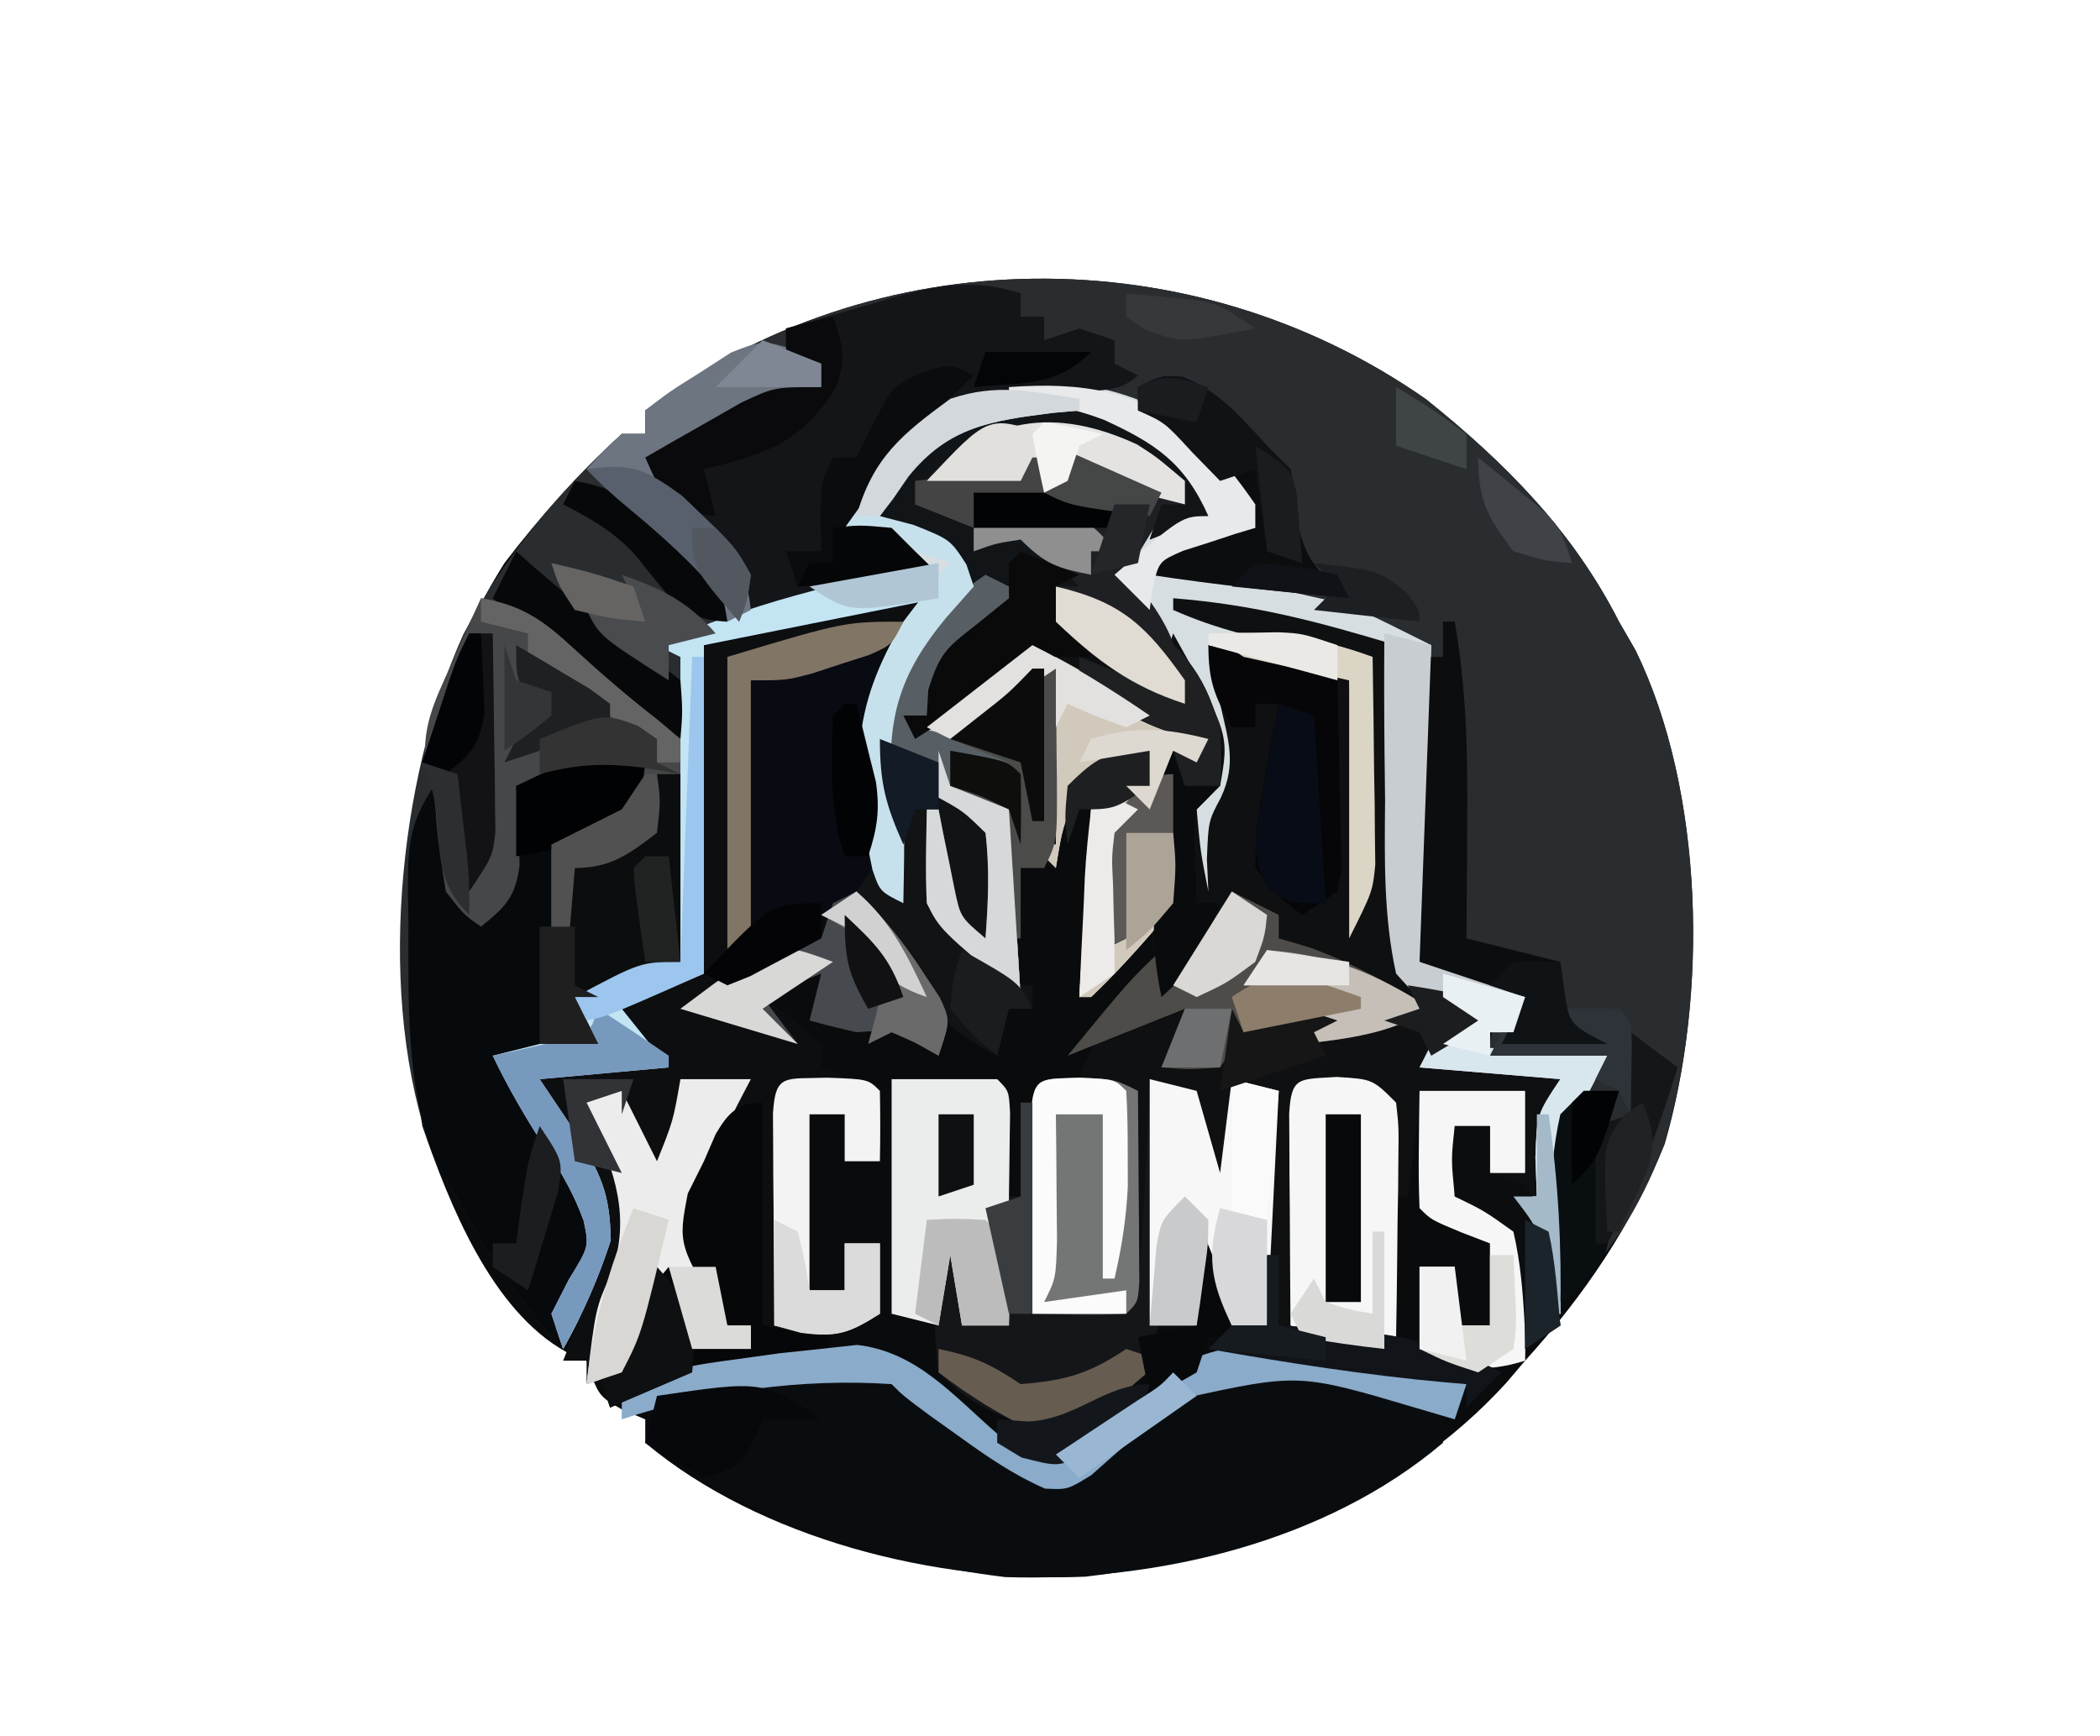 <?xml version="1.0" encoding="UTF-8"?>
<svg version="1.1" xmlns="http://www.w3.org/2000/svg" width="179" height="148">
<path d="M0 0 C6.734 5.402 12.502 11.216 16.43 18.949 C16.895 19.755 17.36 20.561 17.84 21.391 C23.693 33.374 24.033 50.785 20.32 63.492 C17.501 70.442 13.451 76.406 8.43 81.949 C7.909 82.562 7.388 83.174 6.852 83.805 C-2.507 94.095 -15.498 98.747 -29.039 100.363 C-41.62 100.912 -56.736 97.189 -66.57 88.949 C-66.57 88.289 -66.57 87.629 -66.57 86.949 C-67.21 86.681 -67.849 86.413 -68.508 86.137 C-70.57 84.949 -70.57 84.949 -71.57 81.949 C-72.437 81.578 -72.437 81.578 -73.32 81.199 C-79.704 77.653 -83.285 68.568 -85.57 61.949 C-88.324 45.344 -87.719 28.471 -78.57 13.949 C-75.556 10.001 -72.238 6.3 -68.57 2.949 C-67.91 2.949 -67.25 2.949 -66.57 2.949 C-66.57 2.289 -66.57 1.629 -66.57 0.949 C-47.054 -13.806 -19.912 -13.95 0 0 Z " fill="#090B0C" transform="translate(121.57,34.051)"/>
<path d="M0 0 C6.734 5.402 12.502 11.216 16.43 18.949 C16.895 19.755 17.36 20.561 17.84 21.391 C23.706 33.4 24.094 50.972 20.215 63.668 C18.2 68.965 15.62 73.096 11.43 76.949 C9.481 63.725 9.481 63.725 13.492 58.012 C14.132 57.331 14.771 56.65 15.43 55.949 C12.13 55.949 8.83 55.949 5.43 55.949 C5.43 53.949 5.43 53.949 6.93 52.324 C7.425 51.87 7.92 51.417 8.43 50.949 C7.687 50.825 6.945 50.702 6.18 50.574 C3.43 49.949 3.43 49.949 -0.57 47.949 C-0.57 39.039 -0.57 30.129 -0.57 20.949 C-3.066 20.145 -5.562 19.34 -8.133 18.512 C-8.904 18.26 -9.676 18.008 -10.471 17.748 C-14.84 16.362 -19.015 15.47 -23.57 14.949 C-21.596 12.427 -20.603 11.956 -17.383 11.262 C-16.455 11.159 -15.527 11.055 -14.57 10.949 C-18.159 5.415 -20.93 1.72 -27.57 -0.051 C-33.279 -0.778 -38.133 -0.622 -43.031 2.594 C-45.79 5.023 -47.606 7.854 -49.57 10.949 C-48.807 11.052 -48.044 11.155 -47.258 11.262 C-44.344 12.007 -43.541 12.794 -41.57 14.949 C-42.477 15.131 -43.383 15.313 -44.316 15.5 C-51.255 16.932 -57.907 18.537 -64.57 20.949 C-64.24 21.279 -63.91 21.609 -63.57 21.949 C-63.483 23.876 -63.463 25.806 -63.473 27.734 C-63.476 28.904 -63.479 30.074 -63.482 31.279 C-63.491 32.511 -63.499 33.743 -63.508 35.012 C-63.512 36.247 -63.517 37.483 -63.521 38.756 C-63.533 41.82 -63.55 44.885 -63.57 47.949 C-66.54 48.939 -69.51 49.929 -72.57 50.949 C-71.91 52.269 -71.25 53.589 -70.57 54.949 C-74.53 55.939 -74.53 55.939 -78.57 56.949 C-78.16 57.564 -77.75 58.179 -77.328 58.812 C-70.57 68.949 -70.57 68.949 -70.758 70.699 C-71.895 73.847 -73.216 76.888 -74.57 79.949 C-77.226 76.744 -79.542 73.584 -81.57 69.949 C-81.913 69.351 -82.256 68.753 -82.609 68.137 C-82.968 67.477 -83.326 66.817 -83.695 66.137 C-84.194 65.23 -84.194 65.23 -84.703 64.305 C-89.529 51.198 -87.688 32.437 -82.07 20.012 C-78.622 13.431 -74.05 7.956 -68.57 2.949 C-67.91 2.949 -67.25 2.949 -66.57 2.949 C-66.57 2.289 -66.57 1.629 -66.57 0.949 C-47.054 -13.806 -19.912 -13.95 0 0 Z " fill="#2A2D30" transform="translate(121.57,34.051)"/>
<path d="M0 0 C3.836 2.179 6.177 4.767 8.688 8.375 C8.688 9.035 8.688 9.695 8.688 10.375 C6.048 11.365 3.408 12.355 0.688 13.375 C1.845 13.629 3.003 13.883 4.195 14.145 C5.734 14.492 7.274 14.839 8.812 15.188 C9.573 15.353 10.334 15.519 11.117 15.689 C11.865 15.86 12.613 16.031 13.383 16.207 C14.404 16.435 14.404 16.435 15.446 16.667 C17.688 17.375 17.688 17.375 23.688 20.375 C23.358 29.285 23.027 38.195 22.688 47.375 C25.657 48.365 28.628 49.355 31.688 50.375 C31.358 51.365 31.027 52.355 30.688 53.375 C30.027 53.375 29.367 53.375 28.688 53.375 C28.688 54.035 28.688 54.695 28.688 55.375 C31.988 55.375 35.288 55.375 38.688 55.375 C36.688 59.375 36.688 59.375 35.688 60.375 C34.771 66.081 34.567 71.604 34.688 77.375 C34.358 77.375 34.028 77.375 33.688 77.375 C33.564 76.282 33.44 75.189 33.312 74.062 C32.933 70.301 32.933 70.301 30.688 67.375 C31.348 67.375 32.008 67.375 32.688 67.375 C32.646 66.282 32.605 65.189 32.562 64.062 C32.688 60.375 32.688 60.375 34.688 57.375 C30.727 57.045 26.767 56.715 22.688 56.375 C23.943 53.864 25.188 53.504 27.688 52.375 C25.378 51.055 23.067 49.735 20.688 48.375 C20.688 39.135 20.688 29.895 20.688 20.375 C17.346 19.633 17.346 19.633 13.938 18.875 C12.685 18.597 11.432 18.318 10.141 18.031 C6.618 17.251 6.618 17.251 2.688 17.375 C7.968 18.695 13.248 20.015 18.688 21.375 C18.741 24.625 18.781 27.875 18.812 31.125 C18.829 32.045 18.846 32.966 18.863 33.914 C18.87 34.804 18.876 35.693 18.883 36.609 C18.893 37.426 18.904 38.243 18.915 39.085 C18.688 41.375 18.688 41.375 16.688 45.375 C16.688 38.115 16.688 30.855 16.688 23.375 C12.232 22.385 12.232 22.385 7.688 21.375 C6.697 21.045 5.707 20.715 4.688 20.375 C5.461 21.891 5.461 21.891 6.25 23.438 C8.376 28.358 7.344 32.405 5.688 37.375 C5.339 39.039 5.003 40.705 4.688 42.375 C4.357 42.375 4.027 42.375 3.688 42.375 C2.711 36.32 2.711 36.32 2.688 34.375 C3.348 33.715 4.008 33.055 4.688 32.375 C5.35 27.739 3.62 24.481 1.688 20.375 C2.183 22.85 2.183 22.85 2.688 25.375 C-1.823 23.916 -4.928 21.683 -8.312 18.375 C-9.062 15.688 -9.062 15.688 -9.312 13.375 C-9.973 12.715 -10.633 12.055 -11.312 11.375 C-13.421 11.694 -13.421 11.694 -15.312 12.375 C-15.312 11.715 -15.312 11.055 -15.312 10.375 C-17.788 9.385 -17.788 9.385 -20.312 8.375 C-19.301 5.441 -18.317 4.378 -15.75 2.562 C-10.759 0.838 -6.229 1.003 -1.402 3.273 C0.25 4.312 0.25 4.312 2.688 6.375 C2.688 7.375 2.688 8.375 2.688 9.375 C3.348 9.375 4.008 9.375 4.688 9.375 C2.604 5.318 0.975 3.072 -3.312 1.375 C-8.2 0.838 -12.654 0.704 -17.25 2.562 C-19.606 4.633 -21.466 6.845 -23.312 9.375 C-22.405 9.643 -21.497 9.911 -20.562 10.188 C-17.555 11.286 -15.744 12.362 -13.312 14.375 C-12.322 15.035 -11.332 15.695 -10.312 16.375 C-11.241 16.911 -12.169 17.448 -13.125 18 C-16.553 20.554 -17.716 22.473 -19.312 26.375 C-15.877 24.848 -13.193 22.776 -10.312 20.375 C-6.762 22.083 -3.519 24.117 -0.215 26.254 C1.792 27.526 1.792 27.526 4.688 28.375 C4.357 29.035 4.027 29.695 3.688 30.375 C3.027 30.045 2.368 29.715 1.688 29.375 C1.419 30.159 1.151 30.942 0.875 31.75 C-0.312 34.375 -0.312 34.375 -3.312 36.375 C-3.676 38.582 -3.676 38.582 -3.5 41 C-3.438 42.444 -3.376 43.888 -3.312 45.375 C-2.982 42.405 -2.652 39.435 -2.312 36.375 C-0.993 36.375 0.328 36.375 1.688 36.375 C2.277 39.742 2.141 41.727 0.164 44.555 C-1.6 46.577 -3.362 48.532 -5.312 50.375 C-5.643 50.375 -5.973 50.375 -6.312 50.375 C-5.982 45.095 -5.652 39.815 -5.312 34.375 C-3.663 33.715 -2.013 33.055 -0.312 32.375 C-0.312 31.385 -0.312 30.395 -0.312 29.375 C-3.328 30.381 -3.328 30.381 -6.312 32.375 C-7.762 35.944 -7.762 35.944 -8.312 39.375 C-8.973 38.715 -9.633 38.055 -10.312 37.375 C-9.652 37.375 -8.992 37.375 -8.312 37.375 C-8.312 32.425 -8.312 27.475 -8.312 22.375 C-10.623 24.025 -12.932 25.675 -15.312 27.375 C-13.662 28.365 -12.012 29.355 -10.312 30.375 C-10.807 31.365 -10.807 31.365 -11.312 32.375 C-13.293 31.385 -15.273 30.395 -17.312 29.375 C-17.312 30.365 -17.312 31.355 -17.312 32.375 C-15.662 33.035 -14.012 33.695 -12.312 34.375 C-11.818 42.295 -11.818 42.295 -11.312 50.375 C-18.188 44.625 -18.188 44.625 -19.312 42.375 C-19.447 39.703 -19.356 37.052 -19.312 34.375 C-18.983 34.375 -18.652 34.375 -18.312 34.375 C-18.191 35.001 -18.07 35.628 -17.945 36.273 C-17.694 37.499 -17.694 37.499 -17.438 38.75 C-17.275 39.562 -17.113 40.374 -16.945 41.211 C-16.446 43.562 -16.446 43.562 -14.312 45.375 C-14.084 42.342 -13.951 39.4 -14.312 36.375 C-16.137 34.443 -16.137 34.443 -18.312 33.375 C-18.642 32.385 -18.973 31.395 -19.312 30.375 C-19.973 30.045 -20.633 29.715 -21.312 29.375 C-21.642 30.365 -21.973 31.355 -22.312 32.375 C-21.983 33.035 -21.652 33.695 -21.312 34.375 C-21.178 37.047 -21.269 39.698 -21.312 42.375 C-23.312 41.375 -23.312 41.375 -23.945 39.52 C-25.725 31.086 -25.785 25.902 -21.312 18.375 C-20.817 17.88 -20.817 17.88 -20.312 17.375 C-21.612 17.499 -22.911 17.622 -24.25 17.75 C-25.346 17.854 -25.346 17.854 -26.465 17.961 C-30.453 18.541 -34.378 19.501 -38.312 20.375 C-38.312 29.615 -38.312 38.855 -38.312 48.375 C-40.623 49.365 -42.932 50.355 -45.312 51.375 C-43.992 53.025 -42.672 54.675 -41.312 56.375 C-46.758 56.87 -46.758 56.87 -52.312 57.375 C-51.302 58.881 -50.291 60.386 -49.25 61.938 C-47.152 65.446 -46.319 66.966 -46.25 71.125 C-47.326 74.418 -48.618 77.355 -50.312 80.375 C-50.642 79.385 -50.972 78.395 -51.312 77.375 C-50.57 75.921 -50.57 75.921 -49.812 74.438 C-48.095 71.645 -48.095 71.645 -48.566 69.434 C-49.385 67.175 -50.43 65.38 -51.75 63.375 C-53.454 60.771 -54.965 58.182 -56.312 55.375 C-53.672 54.715 -51.032 54.055 -48.312 53.375 C-48.807 51.89 -48.807 51.89 -49.312 50.375 C-43.688 47.375 -43.688 47.375 -40.312 47.375 C-40.312 38.795 -40.312 30.215 -40.312 21.375 C-40.972 21.045 -41.633 20.715 -42.312 20.375 C-34.823 17.045 -27.329 15.033 -19.312 13.375 C-21.622 12.385 -23.933 11.395 -26.312 10.375 C-24.292 5.83 -21.806 2.406 -17.688 -0.438 C-11.678 -2.552 -5.866 -2.65 0 0 Z " fill="#D7DEE1" transform="translate(98.312,34.625)"/>
<path d="M0 0 C2.246 1.495 4.112 3.272 6.016 5.176 C6.016 6.166 6.016 7.156 6.016 8.176 C4.366 8.836 2.716 9.496 1.016 10.176 C1.346 9.186 1.676 8.196 2.016 7.176 C2.676 7.176 3.336 7.176 4.016 7.176 C1.234 4.085 -0.909 2.172 -4.984 1.176 C-9.227 1.176 -12.818 1.521 -16.547 3.613 C-18.21 5.067 -18.21 5.067 -17.984 7.176 C-16.664 7.836 -15.344 8.496 -13.984 9.176 C-13.984 9.836 -13.984 10.496 -13.984 11.176 C-13.407 10.825 -12.829 10.475 -12.234 10.113 C-9.626 9.027 -8.59 9.245 -5.984 10.176 C-6.974 10.671 -6.974 10.671 -7.984 11.176 C-6.994 12.166 -6.004 13.156 -4.984 14.176 C-5.644 14.176 -6.304 14.176 -6.984 14.176 C-4.591 19.411 -0.823 21.475 4.016 24.176 C3.356 23.186 2.696 22.196 2.016 21.176 C2.346 20.186 2.676 19.196 3.016 18.176 C7.793 26.771 7.793 26.771 7.016 31.176 C6.356 31.836 5.696 32.496 5.016 33.176 C5.339 36.773 5.339 36.773 6.016 40.176 C5.974 39.268 5.933 38.361 5.891 37.426 C6.016 34.176 6.016 34.176 7.078 32.176 C8.443 29.265 7.708 27.26 7.016 24.176 C6.83 23.227 6.644 22.278 6.453 21.301 C6.309 20.6 6.164 19.898 6.016 19.176 C7.454 19.486 8.891 19.799 10.328 20.113 C11.129 20.287 11.929 20.461 12.754 20.641 C15.016 21.176 15.016 21.176 18.016 22.176 C18.511 31.086 18.511 31.086 19.016 40.176 C19.346 33.576 19.676 26.976 20.016 20.176 C18.139 19.887 16.262 19.598 14.328 19.301 C10.279 18.678 6.768 17.833 3.016 16.176 C3.016 15.846 3.016 15.516 3.016 15.176 C9.965 15.736 15.114 17.105 22.016 19.176 C22.016 28.416 22.016 37.656 22.016 47.176 C23.996 47.836 25.976 48.496 28.016 49.176 C28.676 49.836 29.336 50.496 30.016 51.176 C28.366 52.166 26.716 53.156 25.016 54.176 C28.976 54.506 32.936 54.836 37.016 55.176 C36.356 56.496 35.696 57.816 35.016 59.176 C34.495 62.198 34.016 65.106 34.016 68.176 C34.346 68.506 34.676 68.836 35.016 69.176 C35.47 71.83 35.718 74.498 36.016 77.176 C35.026 77.836 34.036 78.496 33.016 79.176 C33.001 78.489 32.987 77.802 32.973 77.094 C32.828 74.37 32.63 71.836 32.016 69.176 C29.536 67.404 29.536 67.404 27.016 66.176 C26.703 62.988 26.703 62.988 27.016 60.176 C28.006 60.176 28.996 60.176 30.016 60.176 C30.016 61.496 30.016 62.816 30.016 64.176 C31.006 64.176 31.996 64.176 33.016 64.176 C33.016 61.866 33.016 59.556 33.016 57.176 C28.561 57.671 28.561 57.671 24.016 58.176 C23.686 60.816 23.356 63.456 23.016 66.176 C22.686 66.176 22.356 66.176 22.016 66.176 C21.788 64.125 21.56 62.074 21.332 60.023 C21.197 58.164 21.197 58.164 20.016 57.176 C18.036 57.176 16.056 57.176 14.016 57.176 C13.686 63.776 13.356 70.376 13.016 77.176 C12.686 77.176 12.356 77.176 12.016 77.176 C11.133 72.658 10.91 68.401 10.953 63.801 C10.962 62.556 10.971 61.31 10.98 60.027 C10.992 59.086 11.004 58.145 11.016 57.176 C10.026 56.846 9.036 56.516 8.016 56.176 C8.016 59.806 8.016 63.436 8.016 67.176 C5.826 63.891 5.018 60.969 4.016 57.176 C3.356 57.176 2.696 57.176 2.016 57.176 C2.016 58.429 2.016 59.682 2.016 60.973 C2.016 79.176 2.016 79.176 -0.297 81.801 C-5.29 86.213 -5.29 86.213 -8.297 86.051 C-12.06 84.826 -14.137 84.024 -16.984 81.176 C-17.507 77.131 -17.329 73.231 -16.984 69.176 C-14.984 71.176 -14.984 71.176 -14.859 74.301 C-14.901 75.25 -14.942 76.198 -14.984 77.176 C-13.664 77.176 -12.344 77.176 -10.984 77.176 C-11.149 76.103 -11.314 75.031 -11.484 73.926 C-11.984 70.176 -11.984 70.176 -11.984 66.176 C-11.324 66.176 -10.664 66.176 -9.984 66.176 C-9.984 63.536 -9.984 60.896 -9.984 58.176 C-9.654 58.176 -9.324 58.176 -8.984 58.176 C-8.984 64.116 -8.984 70.056 -8.984 76.176 C-6.344 75.846 -3.704 75.516 -0.984 75.176 C-0.654 69.236 -0.324 63.296 0.016 57.176 C-1.634 56.846 -3.284 56.516 -4.984 56.176 C-3.838 52.738 -3.027 52.002 0.016 50.176 C1.336 50.176 2.656 50.176 4.016 50.176 C3.686 51.496 3.356 52.816 3.016 54.176 C4.336 54.176 5.656 54.176 7.016 54.176 C7.676 52.856 8.336 51.536 9.016 50.176 C9.016 50.836 9.016 51.496 9.016 52.176 C9.779 51.825 10.542 51.475 11.328 51.113 C14.016 50.176 14.016 50.176 17.016 51.176 C16.026 51.671 16.026 51.671 15.016 52.176 C18.139 51.69 21.011 51.177 24.016 50.176 C20.056 48.196 16.096 46.216 12.016 44.176 C12.016 43.516 12.016 42.856 12.016 42.176 C10.696 41.846 9.376 41.516 8.016 41.176 C6.366 43.816 4.716 46.456 3.016 49.176 C0.875 44.895 0.857 44.288 1.891 39.926 C2.094 39.034 2.298 38.142 2.508 37.223 C2.675 36.547 2.843 35.872 3.016 35.176 C1.696 35.176 0.376 35.176 -0.984 35.176 C-0.984 38.146 -0.984 41.116 -0.984 44.176 C-1.974 44.671 -1.974 44.671 -2.984 45.176 C-3.773 36.147 -3.773 36.147 -0.547 32.176 C0.299 31.516 1.144 30.856 2.016 30.176 C2.346 29.516 2.676 28.856 3.016 28.176 C4.006 27.846 4.996 27.516 6.016 27.176 C5.356 27.135 4.696 27.093 4.016 27.051 C-0.374 25.771 -3.47 23.028 -6.984 20.176 C-9.853 21.558 -12.545 23.097 -15.234 24.801 C-15.941 25.247 -16.647 25.693 -17.375 26.152 C-17.906 26.49 -18.437 26.828 -18.984 27.176 C-19.314 26.516 -19.644 25.856 -19.984 25.176 C-19.324 25.176 -18.664 25.176 -17.984 25.176 C-17.943 24.454 -17.902 23.732 -17.859 22.988 C-16.601 18.943 -14.348 17.681 -10.984 15.176 C-11.974 14.846 -12.964 14.516 -13.984 14.176 C-14.438 13.536 -14.892 12.897 -15.359 12.238 C-17.317 9.753 -19.017 9.138 -21.984 8.176 C-20.54 4.805 -18.738 2.595 -15.984 0.176 C-11.041 -1.472 -4.908 -2.039 0 0 Z " fill="#0E1011" transform="translate(96.984,35.824)"/>
<path d="M0 0 C-1.819 3.516 -3.895 4.525 -7.5 5.75 C-10.224 6.604 -12.116 7 -15 7 C-15 14.59 -15 22.18 -15 30 C-16.98 30.99 -16.98 30.99 -19 32 C-19 22.76 -19 13.52 -19 4 C-6.447 -0.184 -6.447 -0.184 0 0 Z M-6 25 C-3.713 27.152 -1.95 29.361 -0.25 32 C0.199 32.681 0.647 33.361 1.109 34.062 C2 36 2 36 1 39 C0.402 38.67 -0.196 38.34 -0.812 38 C-3.054 36.792 -3.054 36.792 -6 37 C-7.34 36.694 -8.675 36.365 -10 36 C-9.67 34.68 -9.34 33.36 -9 32 C-10.65 32.66 -12.3 33.32 -14 34 C-12.762 34.928 -12.762 34.928 -11.5 35.875 C-10.262 36.927 -10.262 36.927 -9 38 C-9 38.66 -9 39.32 -9 40 C-7.35 40.66 -5.7 41.32 -4 42 C-4 43.98 -4 45.96 -4 48 C-4.99 48 -5.98 48 -7 48 C-7 46.68 -7 45.36 -7 44 C-7.99 44 -8.98 44 -10 44 C-10 48.95 -10 53.9 -10 59 C-9.01 59 -8.02 59 -7 59 C-7 57.68 -7 56.36 -7 55 C-6.01 55 -5.02 55 -4 55 C-4 56.98 -4 58.96 -4 61 C-7.963 63.592 -8.657 62.891 -14 62 C-14.33 56.06 -14.66 50.12 -15 44 C-15.66 44 -16.32 44 -17 44 C-17.68 45.995 -18.345 47.996 -19 50 C-19.268 50.681 -19.536 51.361 -19.812 52.062 C-20.095 54.984 -18.545 56.59 -17 59 C-17 59.99 -17 60.98 -17 62 C-16.34 62 -15.68 62 -15 62 C-15 62.66 -15 63.32 -15 64 C-16.65 64 -18.3 64 -20 64 C-20.66 62.35 -21.32 60.7 -22 59 C-23.892 61.386 -25.024 63.072 -26 66 C-27.485 66.495 -27.485 66.495 -29 67 C-29 66.34 -29 65.68 -29 65 C-29.66 65 -30.32 65 -31 65 C-30.772 64.432 -30.544 63.863 -30.309 63.277 C-28.382 58.101 -27.436 54.474 -29 49 C-30.525 45.886 -32.212 42.98 -34 40 C-28.555 39.505 -28.555 39.505 -23 39 C-24.32 37.68 -25.64 36.36 -27 35 C-22.932 32.772 -19.567 31.666 -15 31 C-11.745 30.221 -11.745 30.221 -9 29 C-8.67 28.01 -8.34 27.02 -8 26 C-7.34 25.67 -6.68 25.34 -6 25 Z " fill="#0D0E10" transform="translate(79,51)"/>
<path d="M0 0 C5.158 0.893 8.36 4.23 12.25 7.562 C14.909 9.774 14.909 9.774 17.113 9.441 C19.988 8.259 22.035 6.466 24.438 4.5 C28.772 1.291 31.502 -0.381 36.902 0.148 C38.064 0.353 38.064 0.353 39.25 0.562 C40.241 0.72 41.233 0.877 42.254 1.039 C44.932 1.497 47.591 2.006 50.25 2.562 C50.25 3.882 50.25 5.202 50.25 6.562 C40.243 15.06 25.801 18.435 12.93 18.012 C1.808 16.654 -8.597 13.107 -17.75 6.562 C-17.42 5.242 -17.09 3.922 -16.75 2.562 C-11.178 1.624 -5.587 0.838 0 0 Z " fill="#0A0D10" transform="translate(72.75,116.438)"/>
<path d="M0 0 C-0.188 1.812 -0.188 1.812 -1 4 C-5.179 7 -5.179 7 -8 7 C-7.67 9.31 -7.34 11.62 -7 14 C-6.959 13.237 -6.918 12.474 -6.875 11.688 C-6.586 10.801 -6.298 9.914 -6 9 C-4 8 -2 7 0 6 C0.969 3.416 0.969 3.416 1 1 C1.66 1 2.32 1 3 1 C3 6.28 3 11.56 3 17 C-1.455 18.485 -1.455 18.485 -6 20 C-5.34 21.32 -4.68 22.64 -4 24 C-6.64 24.66 -9.28 25.32 -12 26 C-11.59 26.615 -11.18 27.23 -10.758 27.863 C-4 38 -4 38 -4.188 39.75 C-5.324 42.898 -6.646 45.939 -8 49 C-10.655 45.795 -12.972 42.634 -15 39 C-15.343 38.402 -15.686 37.804 -16.039 37.188 C-16.397 36.528 -16.756 35.867 -17.125 35.188 C-17.624 34.281 -17.624 34.281 -18.133 33.355 C-20.417 27.151 -20.182 20.222 -20.188 13.688 C-20.2 12.89 -20.212 12.093 -20.225 11.271 C-20.235 7.332 -20.234 5.35 -18 2 C-16.117 3.883 -16.594 6.571 -16.379 9.09 C-16.138 11.233 -16.138 11.233 -14 13 C-11.602 10.602 -11.657 9.667 -11.375 6.375 C-11.3 5.558 -11.225 4.74 -11.148 3.898 C-11.099 3.272 -11.05 2.645 -11 2 C-3.571 -1.571 -3.571 -1.571 0 0 Z " fill="#070A0D" transform="translate(55,65)"/>
<path d="M0 0 C0 0.66 0 1.32 0 2 C0.66 2 1.32 2 2 2 C2 2.66 2 3.32 2 4 C2.99 3.67 3.98 3.34 5 3 C5.99 3.33 6.98 3.66 8 4 C8 4.66 8 5.32 8 6 C8.66 6.33 9.32 6.66 10 7 C8.264 8.736 5.74 8.21 3.375 8.312 C-2.303 8.764 -5.494 9.505 -10 13 C-11.894 15.251 -13.416 17.505 -15 20 C-14.237 20.103 -13.474 20.206 -12.688 20.312 C-10 21 -10 21 -7 24 C-14.92 25.485 -14.92 25.485 -23 27 C-26 22 -26 22 -26 20 C-26.619 19.753 -27.238 19.505 -27.875 19.25 C-30.375 17.78 -30.833 16.586 -32 14 C-30.256 12.99 -28.505 11.992 -26.75 11 C-25.775 10.443 -24.801 9.886 -23.797 9.312 C-21 8 -21 8 -17 8 C-17 7.34 -17 6.68 -17 6 C-17.99 5.67 -18.98 5.34 -20 5 C-20 4.34 -20 3.68 -20 3 C-17.607 2.299 -15.212 1.614 -12.812 0.938 C-12.139 0.738 -11.465 0.539 -10.771 0.334 C-6.826 -0.763 -3.944 -1.218 0 0 Z " fill="#141519" transform="translate(87,25)"/>
<path d="M0 0 C-0.33 0.701 -0.66 1.403 -1 2.125 C-3.137 8.268 -1.52 13.891 0 20 C0.089 15.526 -0.143 11.394 -1 7 C1.438 7.812 1.438 7.812 4 9 C4.33 9.99 4.66 10.98 5 12 C6.013 12.675 6.013 12.675 7.047 13.363 C9 15 9 15 9.391 17.48 C9.321 18.82 9.321 18.82 9.25 20.188 C9.214 21.089 9.178 21.99 9.141 22.918 C9.071 23.949 9.071 23.949 9 25 C7.35 23.68 5.7 22.36 4 21 C4.951 22.173 5.911 23.338 6.875 24.5 C7.409 25.15 7.942 25.799 8.492 26.469 C8.99 26.974 9.487 27.479 10 28 C10.66 28 11.32 28 12 28 C12 28.66 12 29.32 12 30 C11.34 30 10.68 30 10 30 C9.67 31.32 9.34 32.64 9 34 C4.859 31.877 2.947 29.859 0.688 25.812 C0.176 24.911 -0.336 24.01 -0.863 23.082 C-1.426 22.051 -1.426 22.051 -2 21 C-5.06 21.746 -5.06 21.746 -6.75 23.938 C-9.614 26.562 -12.26 27.137 -16 28 C-15.516 27.615 -15.031 27.23 -14.532 26.833 C-12.489 24.389 -12.576 22.835 -12.488 19.676 C-12.453 18.648 -12.417 17.62 -12.381 16.561 C-12.358 15.489 -12.336 14.417 -12.312 13.312 C-12.278 12.229 -12.244 11.146 -12.209 10.029 C-12.126 7.353 -12.057 4.677 -12 2 C-10.567 1.468 -9.128 0.95 -7.688 0.438 C-6.487 0.002 -6.487 0.002 -5.262 -0.441 C-3 -1 -3 -1 0 0 Z " fill="#080B12" transform="translate(76,56)"/>
<path d="M0 0 C3.532 0.59 5.33 1.901 7.938 4.312 C10.247 6.424 12.491 8.368 15 10.25 C15.66 10.828 16.32 11.405 17 12 C17 12.99 17 13.98 17 15 C16.34 15 15.68 15 15 15 C15.103 15.763 15.206 16.526 15.312 17.312 C15.209 18.199 15.106 19.086 15 20 C12.617 21.819 11.042 23 8 23 C7.67 26.96 7.34 30.92 7 35 C6.67 35 6.34 35 6 35 C6 30.38 6 25.76 6 21 C7.98 20.01 9.96 19.02 12 18 C13.405 15.949 13.405 15.949 14 14 C10.271 14.502 6.639 15.042 3 16 C3.035 16.615 3.07 17.23 3.105 17.863 C3.133 18.672 3.16 19.48 3.188 20.312 C3.222 21.113 3.257 21.914 3.293 22.738 C2.938 25.479 2.106 26.292 0 28 C-1.438 27 -1.438 27 -3 25 C-3.314 23.052 -3.627 21.099 -3.789 19.133 C-3.942 16.936 -3.942 16.936 -4.676 14.637 C-5.116 11.059 -4.032 8.949 -2.562 5.688 C-1.853 4.085 -1.853 4.085 -1.129 2.449 C-0.756 1.641 -0.384 0.833 0 0 Z " fill="#454749" transform="translate(41,51)"/>
<path d="M0 0 C1.32 0.66 2.64 1.32 4 2 C3.072 2.536 2.144 3.072 1.188 3.625 C-2.24 6.179 -3.404 8.098 -5 12 C-1.564 10.473 1.119 8.401 4 6 C7.55 7.708 10.794 9.742 14.098 11.879 C16.105 13.151 16.105 13.151 19 14 C18.67 14.66 18.34 15.32 18 16 C17.34 15.67 16.68 15.34 16 15 C15.732 15.784 15.464 16.567 15.188 17.375 C14 20 14 20 11 22 C10.636 24.207 10.636 24.207 10.812 26.625 C10.874 28.069 10.936 29.512 11 31 C11.33 28.03 11.66 25.06 12 22 C13.32 22 14.64 22 16 22 C16.589 25.367 16.453 27.352 14.477 30.18 C12.713 32.202 10.951 34.157 9 36 C8.67 36 8.34 36 8 36 C8.33 30.72 8.66 25.44 9 20 C10.65 19.34 12.3 18.68 14 18 C14 17.01 14 16.02 14 15 C10.984 16.006 10.984 16.006 8 18 C6.55 21.569 6.55 21.569 6 25 C5.34 24.34 4.68 23.68 4 23 C4.66 23 5.32 23 6 23 C6 18.05 6 13.1 6 8 C3.69 9.65 1.38 11.3 -1 13 C0.65 13.99 2.3 14.98 4 16 C3.67 16.66 3.34 17.32 3 18 C1.02 17.01 -0.96 16.02 -3 15 C-3 15.99 -3 16.98 -3 18 C-0.525 18.99 -0.525 18.99 2 20 C2.33 25.28 2.66 30.56 3 36 C-3.875 30.25 -3.875 30.25 -5 28 C-5.134 25.328 -5.043 22.677 -5 20 C-4.67 20 -4.34 20 -4 20 C-3.818 20.94 -3.818 20.94 -3.633 21.898 C-3.465 22.716 -3.298 23.533 -3.125 24.375 C-2.963 25.187 -2.8 25.999 -2.633 26.836 C-2.133 29.187 -2.133 29.187 0 31 C0.229 27.967 0.361 25.025 0 22 C-1.824 20.068 -1.824 20.068 -4 19 C-4.33 18.01 -4.66 17.02 -5 16 C-5.66 15.67 -6.32 15.34 -7 15 C-7.33 15.66 -7.66 16.32 -8 17 C-8.957 14.448 -9.209 12.637 -8.352 10.027 C-6.283 5.6 -4.146 2.764 0 0 Z " fill="#D1C9BC" transform="translate(84,49)"/>
<path d="M0 0 C1.652 1.039 1.652 1.039 4.09 3.102 C4.09 3.762 4.09 4.422 4.09 5.102 C3.1 5.597 3.1 5.597 2.09 6.102 C1.049 7.743 0.045 9.409 -0.91 11.102 C-0.271 11.803 0.369 12.504 1.027 13.227 C3.254 16.33 3.741 18.348 4.09 22.102 C-0.421 20.642 -3.525 18.41 -6.91 15.102 C-7.66 12.414 -7.66 12.414 -7.91 10.102 C-8.57 9.442 -9.23 8.782 -9.91 8.102 C-12.018 8.42 -12.018 8.42 -13.91 9.102 C-13.91 8.442 -13.91 7.782 -13.91 7.102 C-16.385 6.112 -16.385 6.112 -18.91 5.102 C-17.899 2.168 -16.915 1.105 -14.348 -0.711 C-9.357 -2.435 -4.827 -2.27 0 0 Z " fill="#1E2024" transform="translate(96.91,37.898)"/>
<path d="M0 0 C0.33 0 0.66 0 1 0 C1 22 1 22 -1.312 24.625 C-6.306 29.038 -6.306 29.038 -9.312 28.875 C-13.075 27.65 -15.152 26.848 -18 24 C-18.522 19.955 -18.344 16.055 -18 12 C-16 14 -16 14 -15.875 17.125 C-15.916 18.074 -15.957 19.023 -16 20 C-14.68 20 -13.36 20 -12 20 C-12.165 18.927 -12.33 17.855 -12.5 16.75 C-13 13 -13 13 -13 9 C-12.34 9 -11.68 9 -11 9 C-11 6.36 -11 3.72 -11 1 C-10.67 1 -10.34 1 -10 1 C-10 6.94 -10 12.88 -10 19 C-2.716 18.921 -2.716 18.921 -1 17 C-0.763 14.141 -0.578 11.301 -0.438 8.438 C-0.394 7.631 -0.351 6.825 -0.307 5.994 C-0.2 3.996 -0.1 1.998 0 0 Z " fill="#151619" transform="translate(98,93)"/>
<path d="M0 0 C3.062 0.188 3.062 0.188 5.062 2.188 C5.29 4.25 5.29 4.25 5.258 6.758 C5.248 8.102 5.248 8.102 5.238 9.473 C5.222 10.41 5.205 11.347 5.188 12.312 C5.178 13.257 5.169 14.202 5.16 15.176 C5.137 17.513 5.104 19.85 5.062 22.188 C1.296 23.443 -0.309 22.558 -3.938 21.188 C-3.966 17.875 -3.984 14.563 -4 11.25 C-4.008 10.304 -4.017 9.359 -4.025 8.385 C-4.029 7.486 -4.032 6.587 -4.035 5.66 C-4.04 4.828 -4.046 3.995 -4.051 3.137 C-3.865 -0.064 -3.253 0.208 0 0 Z " fill="#F6F6F6" transform="translate(113.938,91.812)"/>
<path d="M0 0 C0 0.99 0 1.98 0 3 C-6.6 4.32 -13.2 5.64 -20 7 C-20 16.24 -20 25.48 -20 35 C-22.31 35.99 -24.62 36.98 -27 38 C-25.68 39.65 -24.36 41.3 -23 43 C-28.445 43.495 -28.445 43.495 -34 44 C-32.989 45.506 -31.979 47.011 -30.938 48.562 C-28.84 52.071 -28.007 53.591 -27.938 57.75 C-29.014 61.043 -30.306 63.98 -32 67 C-32.33 66.01 -32.66 65.02 -33 64 C-32.258 62.546 -32.258 62.546 -31.5 61.062 C-29.783 58.27 -29.783 58.27 -30.254 56.059 C-31.072 53.8 -32.118 52.005 -33.438 50 C-35.142 47.396 -36.653 44.807 -38 42 C-35.36 41.34 -32.72 40.68 -30 40 C-30.495 38.515 -30.495 38.515 -31 37 C-25.375 34 -25.375 34 -22 34 C-22 25.42 -22 16.84 -22 8 C-22.66 7.67 -23.32 7.34 -24 7 C-16.213 3.465 -8.383 1.594 0 0 Z " fill="#C2E4F3" transform="translate(80,48)"/>
<path d="M0 0 C3.062 0.125 3.062 0.125 5.062 1.125 C5.089 4.104 5.109 7.083 5.125 10.062 C5.133 10.913 5.142 11.763 5.15 12.639 C5.154 13.448 5.157 14.256 5.16 15.09 C5.165 15.839 5.171 16.588 5.176 17.359 C5.062 19.125 5.062 19.125 4.062 20.125 C1.392 20.266 -1.262 20.167 -3.938 20.125 C-3.966 16.979 -3.984 13.833 -4 10.688 C-4.008 9.79 -4.017 8.892 -4.025 7.967 C-4.029 7.113 -4.032 6.259 -4.035 5.379 C-4.043 4.193 -4.043 4.193 -4.051 2.983 C-3.859 -0.155 -3.184 0.135 0 0 Z " fill="#747575" transform="translate(91.938,91.875)"/>
<path d="M0 0 C1.32 0.66 2.64 1.32 4 2 C4 2.66 4 3.32 4 4 C5.268 4.371 5.268 4.371 6.562 4.75 C10.384 6.14 13.519 7.911 17 10 C13.466 12.12 10.056 12.532 6 13 C6 12.34 6 11.68 6 11 C3.563 11.27 3.563 11.27 1 12 C0.01 13.485 0.01 13.485 -1 15 C-3.625 15.188 -3.625 15.188 -6 15 C-5.34 13.35 -4.68 11.7 -4 10 C-4.722 10.289 -5.444 10.578 -6.188 10.875 C-10.094 12.438 -10.094 12.438 -14 14 C-8.714 7.571 -8.714 7.571 -6 5 C-5.67 5.99 -5.34 6.98 -5 8 C-3.35 5.36 -1.7 2.72 0 0 Z " fill="#4E4C49" transform="translate(105,76)"/>
<path d="M0 0 C2.246 1.495 4.112 3.272 6.016 5.176 C6.016 6.166 6.016 7.156 6.016 8.176 C4.366 8.836 2.716 9.496 1.016 10.176 C1.346 9.186 1.676 8.196 2.016 7.176 C2.676 7.176 3.336 7.176 4.016 7.176 C1.234 4.085 -0.909 2.172 -4.984 1.176 C-9.227 1.176 -12.818 1.521 -16.547 3.613 C-18.21 5.067 -18.21 5.067 -17.984 7.176 C-16.664 7.836 -15.344 8.496 -13.984 9.176 C-13.984 9.836 -13.984 10.496 -13.984 11.176 C-13.407 10.825 -12.829 10.475 -12.234 10.113 C-9.626 9.027 -8.59 9.245 -5.984 10.176 C-6.974 10.671 -6.974 10.671 -7.984 11.176 C-6.994 12.166 -6.004 13.156 -4.984 14.176 C-5.644 14.176 -6.304 14.176 -6.984 14.176 C-5.994 16.156 -5.004 18.136 -3.984 20.176 C-4.974 20.176 -5.964 20.176 -6.984 20.176 C-9.903 21.445 -12.549 23.1 -15.234 24.801 C-15.941 25.247 -16.647 25.693 -17.375 26.152 C-17.906 26.49 -18.437 26.828 -18.984 27.176 C-19.314 26.516 -19.644 25.856 -19.984 25.176 C-19.324 25.176 -18.664 25.176 -17.984 25.176 C-17.943 24.454 -17.902 23.732 -17.859 22.988 C-16.601 18.943 -14.348 17.681 -10.984 15.176 C-11.974 14.846 -12.964 14.516 -13.984 14.176 C-14.438 13.536 -14.892 12.897 -15.359 12.238 C-17.317 9.753 -19.017 9.138 -21.984 8.176 C-20.54 4.805 -18.738 2.595 -15.984 0.176 C-11.041 -1.472 -4.908 -2.039 0 0 Z " fill="#121518" transform="translate(96.984,35.824)"/>
<path d="M0 0 C2.97 0 5.94 0 9 0 C10 1 10 1 10.098 2.926 C10.086 3.713 10.074 4.501 10.062 5.312 C10.053 6.092 10.044 6.872 10.035 7.676 C10.024 8.443 10.012 9.21 10 10 C10 11.32 10 12.64 10 14 C10 16.333 10 18.667 10 21 C8.68 21 7.36 21 6 21 C5.67 19.02 5.34 17.04 5 15 C4.67 16.98 4.34 18.96 4 21 C2.68 20.67 1.36 20.34 0 20 C0 13.4 0 6.8 0 0 Z " fill="#EBECEC" transform="translate(76,92)"/>
<path d="M0 0 C1.98 0 3.96 0 6 0 C5.616 0.736 5.232 1.472 4.836 2.23 C4.113 3.694 4.113 3.694 3.375 5.188 C2.888 6.15 2.4 7.113 1.898 8.105 C0.806 11.624 1.353 12.793 3 16 C3.369 17.659 3.713 19.325 4 21 C4.66 21 5.32 21 6 21 C6 21.66 6 22.32 6 23 C4.35 23 2.7 23 1 23 C0.34 21.35 -0.32 19.7 -1 18 C-2.892 20.386 -4.024 22.072 -5 25 C-5.99 25.33 -6.98 25.66 -8 26 C-7.239 19.531 -7.239 19.531 -5.875 16.5 C-4.236 11.818 -5.571 7.943 -7.562 3.562 C-8.037 2.717 -8.511 1.871 -9 1 C-7.68 1 -6.36 1 -5 1 C-4.01 2.98 -3.02 4.96 -2 7 C-0.624 3.573 -0.624 3.573 0 0 Z " fill="#ECECEC" transform="translate(58,92)"/>
<path d="M0 0 C2.438 0.812 2.438 0.812 5 2 C5.33 2.99 5.66 3.98 6 5 C6.675 5.45 7.351 5.9 8.047 6.363 C10 8 10 8 10.391 10.48 C10.321 11.82 10.321 11.82 10.25 13.188 C10.214 14.089 10.178 14.99 10.141 15.918 C10.071 16.949 10.071 16.949 10 18 C8.35 16.68 6.7 15.36 5 14 C5.951 15.173 6.911 16.338 7.875 17.5 C8.409 18.15 8.942 18.799 9.492 19.469 C9.99 19.974 10.487 20.479 11 21 C11.66 21 12.32 21 13 21 C13 21.66 13 22.32 13 23 C12.34 23 11.68 23 11 23 C10.67 24.32 10.34 25.64 10 27 C5.655 24.801 3.678 22.463 1.188 18.312 C0.583 17.319 -0.022 16.325 -0.645 15.301 C-1.092 14.542 -1.539 13.782 -2 13 C-1.34 12.01 -0.68 11.02 0 10 C0.33 10.99 0.66 11.98 1 13 C1.089 8.526 0.857 4.394 0 0 Z " fill="#111315" transform="translate(75,63)"/>
<path d="M0 0 C0 6.27 0 12.54 0 19 C1.98 19.33 3.96 19.66 6 20 C5.67 20.66 5.34 21.32 5 22 C2.744 22.42 0.468 22.737 -1.812 23 C-7.676 23.651 -7.676 23.651 -13 26 C-13.33 25.01 -13.66 24.02 -14 23 C-13.34 23 -12.68 23 -12 23 C-11.897 22.258 -11.794 21.515 -11.688 20.75 C-10.957 17.83 -9.932 16.268 -8 14 C-6.539 16.647 -6 17.894 -6 21 C-4.35 21 -2.7 21 -1 21 C-1 20.34 -1 19.68 -1 19 C-1.66 19 -2.32 19 -3 19 C-7.218 12.133 -7.218 12.133 -6.375 7.75 C-5.921 6.843 -5.468 5.935 -5 5 C-4.67 4.237 -4.34 3.474 -4 2.688 C-2.961 0.935 -2.171 0 0 0 Z " fill="#060708" transform="translate(65,94)"/>
<path d="M0 0 C1.32 0.33 2.64 0.66 4 1 C4.66 3.31 5.32 5.62 6 8 C6.33 5.36 6.66 2.72 7 0 C8.32 0.33 9.64 0.66 11 1 C10.67 7.6 10.34 14.2 10 21 C9.01 21 8.02 21 7 21 C6.34 19.35 5.68 17.7 5 16 C4.67 17.65 4.34 19.3 4 21 C2.68 21 1.36 21 0 21 C0 14.07 0 7.14 0 0 Z " fill="#F7F7F7" transform="translate(98,92)"/>
<path d="M0 0 C0.33 0 0.66 0 1 0 C2.019 5.849 2.118 11.509 2.062 17.438 C2.058 18.36 2.053 19.282 2.049 20.232 C2.037 22.488 2.021 24.744 2 27 C3.333 27.333 4.667 27.667 6 28 C7.333 28.333 8.667 28.667 10 29 C10.155 30.176 10.155 30.176 10.312 31.375 C10.776 34.33 10.776 34.33 14 36 C11.03 36 8.06 36 5 36 C5.66 34.68 6.32 33.36 7 32 C6.258 31.876 5.515 31.753 4.75 31.625 C2 31 2 31 -2 29 C-2 20.42 -2 11.84 -2 3 C-1.34 3 -0.68 3 0 3 C0 2.01 0 1.02 0 0 Z " fill="#0B0D0E" transform="translate(123,53)"/>
<path d="M0 0 C1.32 0.33 2.64 0.66 4 1 C3.67 9.91 3.34 18.82 3 28 C5.97 28.99 8.94 29.98 12 31 C11.505 32.485 11.505 32.485 11 34 C10.34 34 9.68 34 9 34 C9 34.66 9 35.32 9 36 C12.3 36 15.6 36 19 36 C17 40 17 40 16 41 C15.083 46.706 14.88 52.229 15 58 C14.67 58 14.34 58 14 58 C13.876 56.907 13.752 55.814 13.625 54.688 C13.245 50.926 13.245 50.926 11 48 C11.66 48 12.32 48 13 48 C12.959 46.907 12.918 45.814 12.875 44.688 C13 41 13 41 15 38 C11.04 37.67 7.08 37.34 3 37 C4.255 34.489 5.501 34.129 8 33 C6.864 32.644 5.729 32.288 4.559 31.922 C2.621 30.814 2.621 30.814 1 29 C-0.076 24.116 0.019 19.228 0.062 14.25 C0.049 12.871 0.033 11.492 0.014 10.113 C-0.022 6.741 -0.025 3.372 0 0 Z " fill="#C8CDD1" transform="translate(118,54)"/>
<path d="M0 0 C2.97 0 5.94 0 9 0 C9 2.31 9 4.62 9 7 C8.01 7 7.02 7 6 7 C6 5.68 6 4.36 6 3 C5.01 3 4.02 3 3 3 C3 4.98 3 6.96 3 9 C3.804 9.309 4.609 9.619 5.438 9.938 C8 11 8 11 9 12 C9.072 13.853 9.084 15.708 9.062 17.562 C9.053 18.574 9.044 19.586 9.035 20.629 C9.024 21.411 9.012 22.194 9 23 C5.283 24.136 3.529 23.667 0 22 C0 19.69 0 17.38 0 15 C0.99 15 1.98 15 3 15 C3 16.65 3 18.3 3 20 C3.99 20 4.98 20 6 20 C6 17.69 6 15.38 6 13 C5.196 12.691 4.391 12.381 3.562 12.062 C1 11 1 11 0 10 C-0.072 8.314 -0.084 6.625 -0.062 4.938 C-0.053 4.018 -0.044 3.099 -0.035 2.152 C-0.024 1.442 -0.012 0.732 0 0 Z " fill="#F6F6F6" transform="translate(121,93)"/>
<path d="M0 0 C5.089 0.598 8.169 4.312 11.926 7.57 C14.803 9.702 14.803 9.702 18.023 8.844 C21.693 6.947 24.435 4.557 27.484 1.805 C32.785 -1.367 39.14 0.597 44.863 1.844 C45.547 1.987 46.231 2.13 46.936 2.277 C48.6 2.627 50.263 2.984 51.926 3.344 C51.596 4.334 51.266 5.324 50.926 6.344 C49.874 6.034 48.822 5.725 47.738 5.406 C37.62 2.403 37.62 2.403 27.707 4.578 C24.996 6.622 22.481 8.85 19.945 11.105 C17.926 12.344 17.926 12.344 16 12.25 C13.32 11.079 11.11 9.554 8.738 7.844 C7.858 7.215 6.977 6.586 6.07 5.938 C3.926 4.344 3.926 4.344 2.926 3.344 C-4.665 2.826 -12.871 3.943 -20.074 6.344 C-20.074 5.684 -20.074 5.024 -20.074 4.344 C-16.619 2.04 -14.352 1.768 -10.262 1.219 C-8.458 0.967 -8.458 0.967 -6.617 0.711 C-4.411 0.482 -2.205 0.247 0 0 Z " fill="#8AABC9" transform="translate(73.074,114.656)"/>
<path d="M0 0 C1.459 0.309 2.917 0.622 4.375 0.938 C5.187 1.112 5.999 1.286 6.836 1.465 C9 2 9 2 11 3 C11.081 5.959 11.14 8.916 11.188 11.875 C11.225 13.138 11.225 13.138 11.264 14.426 C11.278 15.634 11.278 15.634 11.293 16.867 C11.317 17.983 11.317 17.983 11.341 19.121 C11.228 19.741 11.116 20.361 11 21 C10.01 21.66 9.02 22.32 8 23 C5.953 21.453 5.953 21.453 4 19 C4.047 15.547 4.047 15.547 4.75 11.75 C4.972 10.487 5.193 9.223 5.422 7.922 C5.613 6.958 5.803 5.993 6 5 C5.34 5 4.68 5 4 5 C4 5.66 4 6.32 4 7 C3.34 7 2.68 7 2 7 C0.539 4.353 0 3.106 0 0 Z " fill="#060608" transform="translate(103,55)"/>
<path d="M0 0 C0.66 0 1.32 0 2 0 C2 5.28 2 10.56 2 16 C-2.455 17.485 -2.455 17.485 -7 19 C-6.34 20.32 -5.68 21.64 -5 23 C-6.65 23 -8.3 23 -10 23 C-10 19.7 -10 16.4 -10 13 C-9.34 13 -8.68 13 -8 13 C-7.959 12.237 -7.918 11.474 -7.875 10.688 C-7.586 9.801 -7.298 8.914 -7 8 C-5 7 -3 6 -1 5 C-0.031 2.416 -0.031 2.416 0 0 Z " fill="#0C0D0E" transform="translate(56,66)"/>
<path d="M0 0 C3.478 3.004 4.826 6.132 5.25 10.688 C5 13 5 13 3 15 C2.758 16.981 2.758 16.981 2.875 19.125 C2.916 20.404 2.958 21.683 3 23 C3.66 23 4.32 23 5 23 C3.814 26.375 2.724 28.647 0 31 C-1.12 25.511 -0.792 22.166 1 17 C-0.32 17 -1.64 17 -3 17 C-3 19.97 -3 22.94 -3 26 C-3.66 26.33 -4.32 26.66 -5 27 C-5.789 17.971 -5.789 17.971 -2.562 14 C-1.717 13.34 -0.871 12.68 0 12 C0.33 11.34 0.66 10.68 1 10 C1.99 9.67 2.98 9.34 4 9 C3.299 8.918 2.598 8.835 1.875 8.75 C-1.69 7.82 -4.09 6.233 -7 4 C-7 3.34 -7 2.68 -7 2 C-3.917 3.199 -0.937 4.477 2 6 C1.34 5.01 0.68 4.02 0 3 C0 2.01 0 1.02 0 0 Z " fill="#090B0D" transform="translate(99,54)"/>
<path d="M0 0 C3.5 0.125 3.5 0.125 4.5 1.125 C4.541 3.125 4.543 5.125 4.5 7.125 C3.51 7.125 2.52 7.125 1.5 7.125 C1.5 5.805 1.5 4.485 1.5 3.125 C0.51 3.125 -0.48 3.125 -1.5 3.125 C-1.5 8.075 -1.5 13.025 -1.5 18.125 C-0.51 18.125 0.48 18.125 1.5 18.125 C1.5 16.805 1.5 15.485 1.5 14.125 C2.49 14.125 3.48 14.125 4.5 14.125 C4.5 16.105 4.5 18.085 4.5 20.125 C1.953 21.729 0.886 22.189 -2.145 21.684 C-2.922 21.499 -3.699 21.315 -4.5 21.125 C-4.529 17.813 -4.547 14.5 -4.562 11.188 C-4.571 10.242 -4.579 9.296 -4.588 8.322 C-4.591 7.423 -4.594 6.524 -4.598 5.598 C-4.603 4.765 -4.608 3.932 -4.614 3.074 C-4.412 -0.394 -3.593 0.128 0 0 Z " fill="#F3F3F3" transform="translate(70.5,91.875)"/>
<path d="M0 0 C2.287 2.152 4.05 4.361 5.75 7 C6.199 7.681 6.647 8.361 7.109 9.062 C8 11 8 11 7 14 C6.402 13.67 5.804 13.34 5.188 13 C2.946 11.792 2.946 11.792 0 12 C-1.34 11.694 -2.675 11.365 -4 11 C-3.67 9.68 -3.34 8.36 -3 7 C-4.65 7.66 -6.3 8.32 -8 9 C-7.01 10.32 -6.02 11.64 -5 13 C-8.3 12.01 -11.6 11.02 -15 10 C-7 4 -7 4 -3 4 C-2.67 3.01 -2.34 2.02 -2 1 C-1.34 0.67 -0.68 0.34 0 0 Z " fill="#46494D" transform="translate(73,76)"/>
<path d="M0 0 C3.141 1.257 4.91 3.418 7.188 5.875 C7.848 6.535 8.508 7.195 9.188 7.875 C9.311 8.989 9.435 10.102 9.562 11.25 C10.25 15.24 11.104 16.388 14.188 18.875 C8.497 18.337 2.839 17.735 -2.812 16.875 C-0.838 14.352 0.155 13.882 3.375 13.188 C4.303 13.084 5.231 12.981 6.188 12.875 C5.281 11.576 4.362 10.286 3.438 9 C2.927 8.281 2.417 7.561 1.891 6.82 C0.112 4.789 -1.34 3.896 -3.812 2.875 C-3.812 2.215 -3.812 1.555 -3.812 0.875 C-1.812 -0.125 -1.812 -0.125 0 0 Z " fill="#0B0D0F" transform="translate(100.812,32.125)"/>
<path d="M0 0 C1.32 0.66 2.64 1.32 4 2 C3.072 2.536 2.144 3.072 1.188 3.625 C-2.258 6.192 -3.354 8.103 -5 12 C-5.33 12.33 -5.66 12.66 -6 13 C-1.545 13.99 -1.545 13.99 3 15 C3 15.99 3 16.98 3 18 C1.02 17.01 -0.96 16.02 -3 15 C-3 15.99 -3 16.98 -3 18 C-0.525 18.99 -0.525 18.99 2 20 C2.33 25.28 2.66 30.56 3 36 C-3.875 30.25 -3.875 30.25 -5 28 C-5.134 25.328 -5.043 22.677 -5 20 C-4.67 20 -4.34 20 -4 20 C-3.818 20.94 -3.818 20.94 -3.633 21.898 C-3.465 22.716 -3.298 23.533 -3.125 24.375 C-2.963 25.187 -2.8 25.999 -2.633 26.836 C-2.133 29.187 -2.133 29.187 0 31 C0.229 27.967 0.361 25.025 0 22 C-1.824 20.068 -1.824 20.068 -4 19 C-4.33 18.01 -4.66 17.02 -5 16 C-5.66 15.67 -6.32 15.34 -7 15 C-7.33 15.66 -7.66 16.32 -8 17 C-8.957 14.448 -9.209 12.637 -8.352 10.027 C-6.283 5.6 -4.146 2.764 0 0 Z " fill="#575F65" transform="translate(84,49)"/>
<path d="M0 0 C0 0.33 0 0.66 0 1 C-0.724 1.063 -1.449 1.126 -2.195 1.191 C-7.526 1.867 -11.128 2.38 -14.688 6.625 C-15.488 7.729 -16.27 8.848 -17 10 C-16.051 10.248 -15.102 10.495 -14.125 10.75 C-11 12 -11 12 -9.625 14.125 C-9.419 14.744 -9.213 15.363 -9 16 C-9.784 16.887 -10.568 17.774 -11.375 18.688 C-15.17 23.278 -16.401 26.988 -16 33 C-15.67 33.66 -15.34 34.32 -15 35 C-14.866 37.672 -14.957 40.323 -15 43 C-17 42 -17 42 -17.633 40.145 C-19.409 31.729 -19.541 26.472 -15 19 C-13.719 17.293 -12.405 15.606 -11 14 C-13.97 13.01 -16.94 12.02 -20 11 C-15.3 1.601 -10.359 -1.965 0 0 Z " fill="#C7E1EC" transform="translate(92,34)"/>
<path d="M0 0 C0.715 0.387 1.431 0.773 2.168 1.172 C2.168 1.832 2.168 2.492 2.168 3.172 C1.492 3.437 0.817 3.703 0.121 3.977 C-0.771 4.33 -1.663 4.683 -2.582 5.047 C-3.464 5.395 -4.345 5.743 -5.254 6.102 C-7.506 7.037 -9.669 8.05 -11.832 9.172 C-10.674 12.015 -9.51 13.486 -7.27 15.672 C-4.968 18.032 -4.186 18.988 -3.832 22.172 C-4.492 22.502 -5.152 22.832 -5.832 23.172 C-6.183 22.471 -6.533 21.769 -6.895 21.047 C-9.01 17.908 -11.299 15.877 -14.211 13.504 C-15.832 12.172 -15.832 12.172 -17.832 10.172 C-16.457 8.672 -16.457 8.672 -14.832 7.172 C-14.172 7.172 -13.512 7.172 -12.832 7.172 C-12.832 6.512 -12.832 5.852 -12.832 5.172 C-10.82 3.594 -10.82 3.594 -8.145 1.922 C-6.839 1.079 -6.839 1.079 -5.508 0.219 C-2.832 -0.828 -2.832 -0.828 0 0 Z " fill="#6D7581" transform="translate(67.832,29.828)"/>
<path d="M0 0 C0.66 0 1.32 0 2 0 C2.027 2.458 2.047 4.917 2.062 7.375 C2.071 8.074 2.079 8.772 2.088 9.492 C2.113 14.773 2.113 14.773 1 17 C0.34 17 -0.32 17 -1 17 C-1 18.98 -1 20.96 -1 23 C-1.33 23 -1.66 23 -2 23 C-2 19.37 -2 15.74 -2 12 C-4.475 11.01 -4.475 11.01 -7 10 C-7 9.01 -7 8.02 -7 7 C-4.525 7.495 -4.525 7.495 -2 8 C-4.475 7.01 -4.475 7.01 -7 6 C-6.216 5.381 -5.433 4.763 -4.625 4.125 C-2.032 2.101 -2.032 2.101 0 0 Z " fill="#4B4B4A" transform="translate(88,57)"/>
<path d="M0 0 C-0.701 0.66 -1.403 1.32 -2.125 2 C-5.494 5.35 -8.225 9.157 -11 13 C-9.855 13.155 -9.855 13.155 -8.688 13.312 C-6 14 -6 14 -3 17 C-6.96 17.33 -10.92 17.66 -15 18 C-15.33 17.01 -15.66 16.02 -16 15 C-15.01 15 -14.02 15 -13 15 C-13.021 14.051 -13.041 13.102 -13.062 12.125 C-13 9 -13 9 -12 7 C-11.34 7 -10.68 7 -10 7 C-9.691 6.381 -9.381 5.763 -9.062 5.125 C-7 1 -7 1 -4.562 -0.188 C-2 -1 -2 -1 0 0 Z " fill="#0A0C0E" transform="translate(83,32)"/>
<path d="M0 0 C3 0.125 3 0.125 4 1.125 C4.1 2.873 4.13 4.625 4.125 6.375 C4.128 7.329 4.13 8.283 4.133 9.266 C4.006 11.99 3.61 14.472 3 17.125 C2.67 17.125 2.34 17.125 2 17.125 C2 12.505 2 7.885 2 3.125 C0.68 3.125 -0.64 3.125 -2 3.125 C-1.988 4.112 -1.977 5.1 -1.965 6.117 C-1.956 7.399 -1.947 8.68 -1.938 10 C-1.926 11.276 -1.914 12.552 -1.902 13.867 C-2 17.125 -2 17.125 -3 19.125 C0.465 18.63 0.465 18.63 4 18.125 C4 18.785 4 19.445 4 20.125 C1.36 20.125 -1.28 20.125 -4 20.125 C-4.029 16.979 -4.047 13.833 -4.062 10.688 C-4.071 9.79 -4.079 8.892 -4.088 7.967 C-4.091 7.113 -4.094 6.259 -4.098 5.379 C-4.106 4.193 -4.106 4.193 -4.114 2.983 C-3.92 -0.185 -3.22 0.134 0 0 Z " fill="#FBFBFB" transform="translate(92,91.875)"/>
<path d="M0 0 C2.475 0.99 2.475 0.99 5 2 C4.01 2.495 4.01 2.495 3 3 C3.99 4.98 4.98 6.96 6 9 C5.01 9 4.02 9 3 9 C0.081 10.269 -2.565 11.924 -5.25 13.625 C-6.31 14.294 -6.31 14.294 -7.391 14.977 C-7.922 15.314 -8.453 15.652 -9 16 C-9.33 15.34 -9.66 14.68 -10 14 C-9.34 14 -8.68 14 -8 14 C-7.959 13.278 -7.918 12.556 -7.875 11.812 C-6.925 8.757 -6.364 8.254 -3.938 6.375 C-2.968 5.591 -1.999 4.808 -1 4 C-1 3.01 -1 2.02 -1 1 C-0.67 0.67 -0.34 0.34 0 0 Z " fill="#0A0A0B" transform="translate(87,47)"/>
<path d="M0 0 C-1 2 -1 2 -2.961 2.852 C-4.156 3.234 -4.156 3.234 -5.375 3.625 C-6.562 4.016 -6.562 4.016 -7.773 4.414 C-10 5 -10 5 -13 5 C-13 12.59 -13 20.18 -13 28 C-13.66 28 -14.32 28 -15 28 C-15 19.75 -15 11.5 -15 3 C-5 0 -5 0 0 0 Z " fill="#817565" transform="translate(77,53)"/>
<path d="M0 0 C0.865 2.421 1.142 3.609 0.25 6.062 C-2.776 10.753 -5.531 11.659 -11 13 C-10.67 14.32 -10.34 15.64 -10 17 C-11.875 16.75 -11.875 16.75 -14 16 C-15.133 13.953 -15.133 13.953 -16 12 C-14.256 10.99 -12.505 9.992 -10.75 9 C-9.775 8.443 -8.801 7.886 -7.797 7.312 C-5 6 -5 6 -1 6 C-1 5.34 -1 4.68 -1 4 C-1.99 3.67 -2.98 3.34 -4 3 C-4 2.34 -4 1.68 -4 1 C-2.68 0.67 -1.36 0.34 0 0 Z " fill="#0A0A0C" transform="translate(71,27)"/>
<path d="M0 0 C2.019 1.304 4.019 2.638 6 4 C6 4.33 6 4.66 6 5 C2.37 5.33 -1.26 5.66 -5 6 C-3.484 8.258 -3.484 8.258 -1.938 10.562 C0.16 14.071 0.993 15.591 1.062 19.75 C-0.014 23.043 -1.306 25.98 -3 29 C-3.33 28.01 -3.66 27.02 -4 26 C-3.257 24.546 -3.257 24.546 -2.5 23.062 C-0.783 20.27 -0.783 20.27 -1.254 18.059 C-2.072 15.8 -3.118 14.005 -4.438 12 C-6.142 9.396 -7.653 6.807 -9 4 C-8.434 3.879 -7.868 3.758 -7.285 3.633 C-6.185 3.381 -6.185 3.381 -5.062 3.125 C-4.332 2.963 -3.601 2.8 -2.848 2.633 C-0.793 2.17 -0.793 2.17 0 0 Z " fill="#7799BE" transform="translate(51,86)"/>
<path d="M0 0 C0.66 0 1.32 0 2 0 C2.058 3.104 2.094 6.208 2.125 9.312 C2.142 10.194 2.159 11.075 2.176 11.982 C2.182 12.83 2.189 13.678 2.195 14.551 C2.206 15.331 2.216 16.111 2.227 16.915 C2 19 2 19 0 22 C-1.917 20.083 -1.428 16.634 -1.621 14.031 C-1.746 13.361 -1.871 12.691 -2 12 C-2.66 11.67 -3.32 11.34 -4 11 C-3.523 9.541 -3.043 8.083 -2.562 6.625 C-2.296 5.813 -2.029 5.001 -1.754 4.164 C-1 2 -1 2 0 0 Z " fill="#131316" transform="translate(40,54)"/>
<path d="M0 0 C0.424 0.375 0.848 0.75 1.285 1.137 C4.397 3.852 7.458 6.333 10.938 8.562 C11.948 9.367 12.959 10.171 14 11 C14.191 13.652 14.191 13.652 14 16 C8.29 12.349 3.055 8.518 -2 4 C-1.34 2.68 -0.68 1.36 0 0 Z " fill="#070809" transform="translate(44,47)"/>
<path d="M0 0 C5.291 -0.182 8.963 0.167 14 2 C14.058 5.25 14.094 8.5 14.125 11.75 C14.142 12.67 14.159 13.591 14.176 14.539 C14.182 15.429 14.189 16.318 14.195 17.234 C14.206 18.051 14.216 18.868 14.227 19.71 C14 22 14 22 12 26 C12 18.74 12 11.48 12 4 C7.545 3.01 7.545 3.01 3 2 C2.01 1.34 1.02 0.68 0 0 Z " fill="#DBD5C6" transform="translate(103,54)"/>
<path d="M0 0 C1.641 1.047 1.641 1.047 4.078 3.109 C4.078 3.769 4.078 4.429 4.078 5.109 C3.463 4.953 2.848 4.797 2.215 4.637 C1.407 4.442 0.598 4.247 -0.234 4.047 C-1.035 3.85 -1.835 3.652 -2.66 3.449 C-5.081 2.911 -5.081 2.911 -7.922 4.109 C-9.593 3.801 -11.26 3.466 -12.922 3.109 C-14.588 3.072 -16.256 3.062 -17.922 3.109 C-12.76 -2.408 -6.938 -3.215 0 0 Z " fill="#E4E3E2" transform="translate(96.922,37.891)"/>
<path d="M0 0 C6.351 -0.454 10.722 0.308 16 4 C18.007 5.905 19.402 7.703 21 10 C21 10.66 21 11.32 21 12 C20.151 12.255 20.151 12.255 19.285 12.516 C18.552 12.758 17.818 13 17.062 13.25 C16.332 13.482 15.601 13.714 14.848 13.953 C12.794 14.851 12.794 14.851 12.246 17.109 C12.165 17.733 12.084 18.357 12 19 C11.01 18.01 10.02 17.02 9 16 C14.75 11 14.75 11 17 11 C14.964 6.42 12.457 4.79 8.074 2.781 C5.414 1.779 2.824 1.282 0 1 C0 0.67 0 0.34 0 0 Z " fill="#E7E9EA" transform="translate(86,33)"/>
<path d="M0 0 C-1.65 0 -3.3 0 -5 0 C-5.268 0.639 -5.536 1.279 -5.812 1.938 C-7 4 -7 4 -10 5 C-12.688 3.562 -12.688 3.562 -15 2 C-14.67 0.68 -14.34 -0.64 -14 -2 C-4.993 -3.329 -4.993 -3.329 0 0 Z " fill="#06080B" transform="translate(70,121)"/>
<path d="M0 0 C0.33 0 0.66 0 1 0 C1 1.98 1 3.96 1 6 C1.785 6.037 2.57 6.075 3.379 6.113 C9.583 6.502 14.474 7.112 20 10 C19.01 10.99 18.02 11.98 17 13 C17 12.34 17 11.68 17 11 C16.417 10.951 15.835 10.902 15.234 10.852 C8.425 10.231 1.731 9.191 -5 8 C-4.34 7.34 -3.68 6.68 -3 6 C-2.01 6 -1.02 6 0 6 C0 4.02 0 2.04 0 0 Z " fill="#111419" transform="translate(108,107)"/>
<path d="M0 0 C-0.188 1.812 -0.188 1.812 -1 4 C-4.205 6.404 -7.054 7.436 -11 8 C-11 6.02 -11 4.04 -11 2 C-3.571 -1.571 -3.571 -1.571 0 0 Z " fill="#010204" transform="translate(55,65)"/>
<path d="M0 0 C0.99 0.33 1.98 0.66 3 1 C3.33 6.28 3.66 11.56 4 17 C1 17 1 17 -0.738 15.949 C-2.744 12.851 -1.805 10.356 -1.188 6.812 C-0.975 5.54 -0.762 4.268 -0.543 2.957 C-0.364 1.981 -0.185 1.005 0 0 Z " fill="#080C16" transform="translate(109,60)"/>
<path d="M0 0 C3.141 1.257 4.91 3.418 7.188 5.875 C7.848 6.535 8.508 7.195 9.188 7.875 C9.753 10.53 9.925 13.166 10.188 15.875 C9.197 15.545 8.207 15.215 7.188 14.875 C6.857 12.565 6.527 10.255 6.188 7.875 C5.197 8.205 4.207 8.535 3.188 8.875 C2.404 8.071 1.62 7.266 0.812 6.438 C-1.532 3.888 -1.532 3.888 -3.812 2.875 C-3.812 2.215 -3.812 1.555 -3.812 0.875 C-1.812 -0.125 -1.812 -0.125 0 0 Z " fill="#111216" transform="translate(100.812,32.125)"/>
<path d="M0 0 C4.95 0.33 9.9 0.66 15 1 C13 5 13 5 12 6 C11.083 11.706 10.88 17.229 11 23 C10.67 23 10.34 23 10 23 C9.876 21.907 9.752 20.814 9.625 19.688 C9.245 15.926 9.245 15.926 7 13 C7.66 13 8.32 13 9 13 C8.959 11.907 8.918 10.814 8.875 9.688 C9 6 9 6 11 3 C7.04 2.67 3.08 2.34 -1 2 C-0.67 1.34 -0.34 0.68 0 0 Z " fill="#D8E6ED" transform="translate(122,89)"/>
<path d="M0 0 C0.99 0 1.98 0 3 0 C2.67 0.99 2.34 1.98 2 3 C2.03 4.813 2.097 6.626 2.188 8.438 C2.263 13.646 2.263 13.646 0 16.688 C-0.66 17.121 -1.32 17.554 -2 18 C-2.816 12.464 -3.243 7.537 -2 2 C-1.34 1.34 -0.68 0.68 0 0 Z " fill="#090E11" transform="translate(135,93)"/>
<path d="M0 0 C0.33 0 0.66 0 1 0 C1 8.91 1 17.82 1 27 C-8 31 -8 31 -10 31 C-10 30.34 -10 29.68 -10 29 C-4.375 26 -4.375 26 -1 26 C-0.67 17.42 -0.34 8.84 0 0 Z " fill="#9CC6ED" transform="translate(59,56)"/>
<path d="M0 0 C1.32 0.99 2.64 1.98 4 3 C2.36 8.233 0.61 13.152 -2 18 C-2.33 18 -2.66 18 -3 18 C-3 14.7 -3 11.4 -3 8 C-2.01 7.67 -1.02 7.34 0 7 C0 4.69 0 2.38 0 0 Z " fill="#141619" transform="translate(139,88)"/>
<path d="M0 0 C0.99 0.495 0.99 0.495 2 1 C2.625 3.562 2.625 3.562 3 6 C3.99 6 4.98 6 6 6 C6 4.68 6 3.36 6 2 C6.99 2 7.98 2 9 2 C9 3.98 9 5.96 9 8 C6.428 9.619 5.323 10.044 2.25 9.625 C1.136 9.316 1.136 9.316 0 9 C0 6.03 0 3.06 0 0 Z " fill="#DADBDA" transform="translate(66,104)"/>
<path d="M0 0 C0.99 0 1.98 0 3 0 C3 1.32 3 2.64 3 4 C3.99 4.33 4.98 4.66 6 5 C8.56 8.556 8.577 12.765 9 17 C8.01 17.66 7.02 18.32 6 19 C5.986 18.313 5.972 17.626 5.957 16.918 C5.813 14.194 5.614 11.66 5 9 C2.521 7.229 2.521 7.229 0 6 C-0.312 2.812 -0.312 2.812 0 0 Z " fill="#0C0D0F" transform="translate(124,96)"/>
<path d="M0 0 C0.33 0.99 0.66 1.98 1 3 C3.475 3.99 3.475 3.99 6 5 C6.33 10.28 6.66 15.56 7 21 C0.125 15.25 0.125 15.25 -1 13 C-1.134 10.328 -1.043 7.677 -1 5 C-0.67 5 -0.34 5 0 5 C0.182 5.94 0.182 5.94 0.367 6.898 C0.535 7.716 0.702 8.533 0.875 9.375 C1.037 10.187 1.2 10.999 1.367 11.836 C1.867 14.187 1.867 14.187 4 16 C4.229 12.967 4.367 10.025 4 7 C2.1 5.157 2.1 5.157 0 4 C0 2.68 0 1.36 0 0 Z " fill="#D6D9D9" transform="translate(80,64)"/>
<path d="M0 0 C3.546 0.598 5.501 1.959 8.188 4.312 C8.882 4.907 9.577 5.501 10.293 6.113 C12.108 8.119 12.609 9.359 13 12 C11.312 11.875 11.312 11.875 9 11 C7.745 9.52 6.493 8.035 5.305 6.5 C3.506 4.432 1.418 3.244 -1 2 C-0.67 1.34 -0.34 0.68 0 0 Z " fill="#07080A" transform="translate(49,41)"/>
<path d="M0 0 C2.962 0.613 4.381 1.254 7 3 C10.831 2.681 12.767 2.155 16 0 C16.99 0.33 17.98 0.66 19 1 C12.05 6.95 12.05 6.95 8.375 7.125 C5.328 5.682 2.676 4.053 0 2 C0 1.34 0 0.68 0 0 Z " fill="#665C50" transform="translate(80,115)"/>
<path d="M0 0 C5.707 0.466 9.159 1.938 14 5 C10.466 7.12 7.056 7.532 3 8 C3.99 6.68 4.98 5.36 6 4 C3.237 3.403 0.84 3 -2 3 C-1.34 2.01 -0.68 1.02 0 0 Z " fill="#C5BFB8" transform="translate(108,81)"/>
<path d="M0 0 C0.66 0 1.32 0 2 0 C2.293 6.055 2.293 6.055 2 8 C1.01 8.66 0.02 9.32 -1 10 C-3.688 9.125 -3.688 9.125 -6 8 C-6 5.69 -6 3.38 -6 1 C-5.01 1 -4.02 1 -3 1 C-3 2.65 -3 4.3 -3 6 C-2.01 6 -1.02 6 0 6 C0 4.02 0 2.04 0 0 Z " fill="#DDDDD9" transform="translate(127,107)"/>
<path d="M0 0 C0.99 0 1.98 0 3 0 C3 5.28 3 10.56 3 16 C2.01 16 1.02 16 0 16 C0 10.72 0 5.44 0 0 Z " fill="#08090A" transform="translate(113,95)"/>
<path d="M0 0 C2.375 -0.125 2.375 -0.125 5 0 C7 2 7 2 7.125 5.625 C7.084 6.739 7.043 7.853 7 9 C5.68 9 4.36 9 3 9 C2.67 7.02 2.34 5.04 2 3 C1.67 4.98 1.34 6.96 1 9 C0.34 8.67 -0.32 8.34 -1 8 C-0.67 5.36 -0.34 2.72 0 0 Z " fill="#BCBCBD" transform="translate(79,104)"/>
<path d="M0 0 C2.097 2.36 2.969 3.546 3.188 6.75 C3.126 7.492 3.064 8.235 3 9 C-0.465 10.485 -0.465 10.485 -4 12 C-4.33 11.01 -4.66 10.02 -5 9 C-4.34 9 -3.68 9 -3 9 C-2.876 8.258 -2.752 7.515 -2.625 6.75 C-2.045 4.199 -1.263 2.273 0 0 Z " fill="#0E1012" transform="translate(56,108)"/>
<path d="M0 0 C2.739 2.366 3.932 4.549 5 8 C5.125 10.812 5.125 10.812 5 13 C4.01 13 3.02 13 2 13 C1.67 12.01 1.34 11.02 1 10 C1.99 9.67 2.98 9.34 4 9 C3.299 8.918 2.598 8.835 1.875 8.75 C-1.69 7.82 -4.09 6.233 -7 4 C-7 3.34 -7 2.68 -7 2 C-3.917 3.199 -0.937 4.477 2 6 C1.34 5.01 0.68 4.02 0 3 C0 2.01 0 1.02 0 0 Z " fill="#1F2022" transform="translate(99,54)"/>
<path d="M0 0 C5.662 1.317 7.746 3.406 11 8 C11 8.66 11 9.32 11 10 C6.391 8.509 3.467 6.305 0 3 C0 2.01 0 1.02 0 0 Z " fill="#E1DCD3" transform="translate(90,50)"/>
<path d="M0 0 C0.33 0 0.66 0 1 0 C1.312 2.312 1.312 2.312 1 5 C-1.383 6.819 -2.958 8 -6 8 C-6.33 11.96 -6.66 15.92 -7 20 C-7.33 20 -7.66 20 -8 20 C-8 15.38 -8 10.76 -8 6 C-6.02 5.01 -4.04 4.02 -2 3 C-1.34 2.01 -0.68 1.02 0 0 Z " fill="#515152" transform="translate(55,66)"/>
<path d="M0 0 C0.99 0.33 1.98 0.66 3 1 C0.697 10.706 0.697 10.706 -1 14 C-1.99 14.33 -2.98 14.66 -4 15 C-3.432 9.545 -2.054 5.089 0 0 Z " fill="#D8D7D4" transform="translate(54,103)"/>
<path d="M0 0 C2.287 2.152 4.05 4.361 5.75 7 C6.199 7.681 6.647 8.361 7.109 9.062 C8 11 8 11 7 14 C6.381 13.649 5.763 13.299 5.125 12.938 C4.424 12.628 3.723 12.319 3 12 C2.01 12.495 2.01 12.495 1 13 C1.165 12.402 1.33 11.804 1.5 11.188 C2.111 8.887 2.111 8.887 2 6 C0.427 4.141 -0.816 3.092 -3 2 C-2.01 1.34 -1.02 0.68 0 0 Z " fill="#6B6A6B" transform="translate(73,76)"/>
<path d="M0 0 C1.803 3.607 2.466 6.084 3 10 C2.34 10 1.68 10 1 10 C0.67 10.99 0.34 11.98 0 13 C-2.062 14.188 -2.062 14.188 -4 15 C-4.33 13.35 -4.66 11.7 -5 10 C-3.35 9.67 -1.7 9.34 0 9 C0 6.03 0 3.06 0 0 Z " fill="#08090B" transform="translate(102,104)"/>
<path d="M0 0 C3.802 -0.559 4.93 -0.05 8.125 2.25 C12.696 6.622 12.696 6.622 14 9 C13.688 11.25 13.688 11.25 13 13 C12.484 12.299 11.969 11.598 11.438 10.875 C9.008 8.01 6.469 5.718 3.586 3.332 C2 2 2 2 0 0 Z " fill="#57606C" transform="translate(50,40)"/>
<path d="M0 0 C1.32 0.33 2.64 0.66 4 1 C3.67 4.63 3.34 8.26 3 12 C2.34 12 1.68 12 1 12 C0.67 12.66 0.34 13.32 0 14 C0 9.38 0 4.76 0 0 Z " fill="#FAFAFA" transform="translate(105,92)"/>
<path d="M0 0 C3.565 1.783 6.715 3.76 10 6 C9.01 6.495 9.01 6.495 8 7 C5.375 6.062 5.375 6.062 3 5 C2.67 5.66 2.34 6.32 2 7 C2 5.35 2 3.7 2 2 C-2.455 4.97 -2.455 4.97 -7 8 C-7.66 7.67 -8.32 7.34 -9 7 C-6.03 4.69 -3.06 2.38 0 0 Z " fill="#E2E1DF" transform="translate(88,55)"/>
<path d="M0 0 C3.532 0.59 5.33 1.901 7.938 4.312 C10.249 6.421 12.517 8.399 15 10.312 C15.66 10.869 16.32 11.426 17 12 C17 12.66 17 13.32 17 14 C16.34 14 15.68 14 15 14 C13.667 12.667 12.333 11.333 11 10 C9.157 8.672 7.287 7.399 5.391 6.148 C4.932 5.769 4.473 5.39 4 5 C4 4.34 4 3.68 4 3 C2.68 2.67 1.36 2.34 0 2 C0 1.34 0 0.68 0 0 Z " fill="#646464" transform="translate(41,51)"/>
<path d="M0 0 C1.98 0.495 1.98 0.495 4 1 C4 3.97 4 6.94 4 10 C3.01 10 2.02 10 1 10 C-0.837 6.218 -1.158 4.054 0 0 Z " fill="#D8D8DA" transform="translate(104,103)"/>
<path d="M0 0 C0 0.33 0 0.66 0 1 C-0.724 1.063 -1.449 1.126 -2.195 1.191 C-7.506 1.864 -11.083 2.33 -14.562 6.625 C-14.997 7.257 -15.431 7.888 -15.879 8.539 C-16.249 9.021 -16.619 9.503 -17 10 C-17.66 10 -18.32 10 -19 10 C-17.562 4.966 -15.098 3.01 -11 0 C-6.95 -1.35 -4.208 -0.621 0 0 Z " fill="#D2D8DB" transform="translate(92,34)"/>
<path d="M0 0 C0.33 0 0.66 0 1 0 C1 4.29 1 8.58 1 13 C0.67 13 0.34 13 0 13 C-0.33 11.35 -0.66 9.7 -1 8 C-2.98 7.34 -4.96 6.68 -7 6 C-6.216 5.381 -5.433 4.763 -4.625 4.125 C-2.032 2.101 -2.032 2.101 0 0 Z " fill="#0C0C0C" transform="translate(88,57)"/>
<path d="M0 0 C0.33 0.66 0.66 1.32 1 2 C1.763 1.649 2.526 1.299 3.312 0.938 C6 0 6 0 9 1 C8.01 1.495 8.01 1.495 7 2 C7.33 2.66 7.66 3.32 8 4 C3.545 5.485 3.545 5.485 -1 7 C-0.67 4.69 -0.34 2.38 0 0 Z " fill="#161616" transform="translate(105,86)"/>
<path d="M0 0 C3.375 1.186 5.647 2.276 8 5 C6.68 5.33 5.36 5.66 4 6 C4 6.99 4 7.98 4 9 C-1.875 5.25 -1.875 5.25 -3 3 C-0.525 3.495 -0.525 3.495 2 4 C1.34 2.68 0.68 1.36 0 0 Z " fill="#494B4E" transform="translate(53,49)"/>
<path d="M0 0 C2.25 -0.25 2.25 -0.25 5 0 C6.32 1.32 7.64 2.64 9 4 C3.06 4.495 3.06 4.495 -3 5 C-2.67 4.34 -2.34 3.68 -2 3 C-1.34 3 -0.68 3 0 3 C0 2.01 0 1.02 0 0 Z " fill="#050608" transform="translate(71,45)"/>
<path d="M0 0 C0.33 0 0.66 0 1 0 C1 5.94 1 11.88 1 18 C0.34 18 -0.32 18 -1 18 C-1.66 15.03 -2.32 12.06 -3 9 C-2.01 8.67 -1.02 8.34 0 8 C0 5.36 0 2.72 0 0 Z " fill="#3A3D40" transform="translate(87,94)"/>
<path d="M0 0 C-2 1.333 -4 2.667 -6 4 C-5.01 4.99 -4.02 5.98 -3 7 C-6.3 6.01 -9.6 5.02 -13 4 C-5.132 -1.901 -5.132 -1.901 0 0 Z " fill="#D8D8D7" transform="translate(71,82)"/>
<path d="M0 0 C0.66 0.66 1.32 1.32 2 2 C1.977 4.164 1.977 4.164 1.625 6.625 C1.514 7.442 1.403 8.26 1.289 9.102 C1.194 9.728 1.098 10.355 1 11 C-0.32 11 -1.64 11 -3 11 C-2.886 9.541 -2.758 8.083 -2.625 6.625 C-2.555 5.813 -2.486 5.001 -2.414 4.164 C-2 2 -2 2 0 0 Z " fill="#C9CACC" transform="translate(101,102)"/>
<path d="M0 0 C1.666 -0.043 3.334 -0.041 5 0 C6 1 6 1 6.098 2.848 C6.049 5.924 6.049 5.924 6 9 C5.67 8.34 5.34 7.68 5 7 C4.34 6.67 3.68 6.34 3 6 C3.33 5.34 3.66 4.68 4 4 C0.7 4 -2.6 4 -6 4 C-5.67 3.34 -5.34 2.68 -5 2 C-3.02 2 -1.04 2 1 2 C0.67 1.34 0.34 0.68 0 0 Z " fill="#2D3338" transform="translate(133,86)"/>
<path d="M0 0 C1.32 0 2.64 0 4 0 C4.103 0.784 4.206 1.567 4.312 2.375 C4.776 5.33 4.776 5.33 8 7 C5.03 7 2.06 7 -1 7 C-0.34 5.68 0.32 4.36 1 3 C0.01 2.67 -0.98 2.34 -2 2 C-1.34 1.34 -0.68 0.68 0 0 Z " fill="#101315" transform="translate(129,82)"/>
<path d="M0 0 C1.339 0.783 2.671 1.577 4 2.375 C5.114 3.036 5.114 3.036 6.25 3.711 C6.827 4.136 7.405 4.562 8 5 C8 5.66 8 6.32 8 7 C3.545 8.485 3.545 8.485 -1 10 C-0.34 8.68 0.32 7.36 1 6 C1.66 6 2.32 6 3 6 C2.505 5.567 2.01 5.134 1.5 4.688 C0 3 0 3 0 0 Z " fill="#1E2022" transform="translate(44,55)"/>
<path d="M0 0 C-1.212 3.635 -2.851 4.548 -6.145 6.348 C-8 7 -8 7 -10.938 6.25 C-11.618 5.838 -12.299 5.425 -13 5 C-13 4.34 -13 3.68 -13 3 C-12.113 3.062 -11.226 3.124 -10.312 3.188 C-6.213 2.955 -3.805 0 0 0 Z " fill="#13171C" transform="translate(98,118)"/>
<path d="M0 0 C0 1.65 0 3.3 0 5 C-1.32 5 -2.64 5 -4 5 C-4 7.97 -4 10.94 -4 14 C-4.99 14.495 -4.99 14.495 -6 15 C-6.786 6.007 -6.786 6.007 -3.562 1.875 C-1 0 -1 0 0 0 Z " fill="#5B5856" transform="translate(100,66)"/>
<path d="M0 0 C1.32 0 2.64 0 4 0 C4.25 2.75 4.25 2.75 4 6 C2 8.375 2 8.375 0 10 C0 6.7 0 3.4 0 0 Z " fill="#ADA498" transform="translate(96,71)"/>
<path d="M0 0 C0.33 0 0.66 0 1 0 C1.081 1.437 1.139 2.874 1.188 4.312 C1.222 5.113 1.257 5.914 1.293 6.738 C0.938 9.479 0.106 10.292 -2 12 C-2.66 11.67 -3.32 11.34 -4 11 C-3.523 9.541 -3.043 8.083 -2.562 6.625 C-2.296 5.813 -2.029 5.001 -1.754 4.164 C-1 2 -1 2 0 0 Z " fill="#030407" transform="translate(40,54)"/>
<path d="M0 0 C0.66 0.33 1.32 0.66 2 1 C1.34 1.66 0.68 2.32 0 3 C-0.243 5.109 -0.243 5.109 -0.125 7.438 C-0.107 8.22 -0.089 9.002 -0.07 9.809 C-0.047 10.532 -0.024 11.255 0 12 C0 12.99 0 13.98 0 15 C-0.99 15.66 -1.98 16.32 -3 17 C-2.887 14.353 -2.76 11.708 -2.625 9.062 C-2.594 8.308 -2.563 7.553 -2.531 6.775 C-2.427 4.845 -2.221 2.921 -2 1 C-1.34 0.67 -0.68 0.34 0 0 Z " fill="#ECEBE9" transform="translate(95,68)"/>
<path d="M0 0 C0.536 0.371 1.073 0.743 1.625 1.125 C1.625 1.785 1.625 2.445 1.625 3.125 C2.285 3.455 2.945 3.785 3.625 4.125 C2.573 3.939 1.521 3.754 0.438 3.562 C-2.946 3.174 -5.139 3.243 -8.375 4.125 C-8.375 3.135 -8.375 2.145 -8.375 1.125 C-2.96 -1.09 -2.96 -1.09 0 0 Z " fill="#333334" transform="translate(54.375,61.875)"/>
<path d="M0 0 C0.99 0 1.98 0 3 0 C3 0.99 3 1.98 3 3 C2.196 3.124 1.391 3.248 0.562 3.375 C-0.706 3.684 -0.706 3.684 -2 4 C-2.33 4.66 -2.66 5.32 -3 6 C-5.475 5.01 -5.475 5.01 -8 4 C-8 3.34 -8 2.68 -8 2 C-6.866 1.856 -5.731 1.711 -4.562 1.562 C-1.192 1.388 -1.192 1.388 0 0 Z " fill="#444445" transform="translate(86,39)"/>
<path d="M0 0 C4.875 2.75 4.875 2.75 6 5 C5.34 5 4.68 5 4 5 C3.67 6.32 3.34 7.64 3 9 C0.938 7.312 0.938 7.312 -1 5 C-0.75 2.25 -0.75 2.25 0 0 Z " fill="#1B1C1D" transform="translate(82,81)"/>
<path d="M0 0 C0.33 0 0.66 0 1 0 C1.366 1.414 1.717 2.831 2.062 4.25 C2.26 5.039 2.457 5.828 2.66 6.641 C3.015 9.104 2.769 10.656 2 13 C1.34 13 0.68 13 0 13 C-1.331 9.007 -1.136 5.163 -1 1 C-0.67 0.67 -0.34 0.34 0 0 Z " fill="#010305" transform="translate(72,60)"/>
<path d="M0 0 C2 3 2 3 1.539 5.699 C1.237 6.685 0.936 7.671 0.625 8.688 C0.329 9.681 0.032 10.675 -0.273 11.699 C-0.513 12.458 -0.753 13.218 -1 14 C-1.99 13.34 -2.98 12.68 -4 12 C-4 11.34 -4 10.68 -4 10 C-3.34 10 -2.68 10 -2 10 C-1.856 8.907 -1.711 7.814 -1.562 6.688 C-1 3 -1 3 0 0 Z " fill="#1C1D1E" transform="translate(46,96)"/>
<path d="M0 0 C0.99 0.66 1.98 1.32 3 2 C2.812 3.812 2.812 3.812 2 6 C-0.438 7.812 -0.438 7.812 -3 9 C-3.66 8.67 -4.32 8.34 -5 8 C-3.35 5.36 -1.7 2.72 0 0 Z " fill="#DAD8D5" transform="translate(105,76)"/>
<path d="M0 0 C1.875 1.5 1.875 1.5 3 3 C2.34 3 1.68 3 1 3 C1 3.66 1 4.32 1 5 C-1.867 4.427 -2.861 4.139 -5 2 C-7.108 2.319 -7.108 2.319 -9 3 C-9 2.34 -9 1.68 -9 1 C-5.724 -0.092 -3.432 -0.286 0 0 Z " fill="#8F8F90" transform="translate(92,44)"/>
<path d="M0 0 C0.33 0 0.66 0 1 0 C1 3.3 1 6.6 1 10 C-1.343 9.744 -3.678 9.407 -6 9 C-6.33 8.34 -6.66 7.68 -7 7 C-6.34 6.01 -5.68 5.02 -5 4 C-4.67 4.66 -4.34 5.32 -4 6 C-1.975 6.652 -1.975 6.652 0 7 C0 4.69 0 2.38 0 0 Z " fill="#D9D9D7" transform="translate(117,105)"/>
<path d="M0 0 C1.32 0 2.64 0 4 0 C4.33 1.65 4.66 3.3 5 5 C5.66 5 6.32 5 7 5 C7 5.66 7 6.32 7 7 C5.35 7 3.7 7 2 7 C1.34 4.69 0.68 2.38 0 0 Z " fill="#DBDBDA" transform="translate(57,108)"/>
<path d="M0 0 C0.99 0 1.98 0 3 0 C3 1.65 3 3.3 3 5 C3.66 5.33 4.32 5.66 5 6 C4.34 6 3.68 6 3 6 C3.66 7.32 4.32 8.64 5 10 C3.35 10 1.7 10 0 10 C0 6.7 0 3.4 0 0 Z " fill="#1F1F20" transform="translate(46,79)"/>
<path d="M0 0 C0 0.33 0 0.66 0 1 C-3.3 1.66 -6.6 2.32 -10 3 C-10.33 2.01 -10.66 1.02 -11 0 C-7.076 -2.825 -4.321 -1.496 0 0 Z " fill="#8D7E6B" transform="translate(116,85)"/>
<path d="M0 0 C0.66 0 1.32 0 2 0 C2.33 2.97 2.66 5.94 3 9 C2.01 9 1.02 9 0 9 C-0.879 2.848 -0.879 2.848 -1 1 C-0.67 0.67 -0.34 0.34 0 0 Z " fill="#212222" transform="translate(55,73)"/>
<path d="M0 0 C1.152 0.93 2.297 1.869 3.438 2.812 C4.076 3.335 4.714 3.857 5.371 4.395 C7 6 7 6 8 9 C5.688 8.812 5.688 8.812 3 8 C0.79 5.105 0 3.668 0 0 Z " fill="#3F4246" transform="translate(126,39)"/>
<path d="M0 0 C-0.66 1.32 -1.32 2.64 -2 4 C-4.64 4 -7.28 4 -10 4 C-4.77 -1.59 -4.77 -1.59 0 0 Z " fill="#E2E0DD" transform="translate(89,37)"/>
<path d="M0 0 C0 0.99 0 1.98 0 3 C-3 5 -3 5 -6 5 C-6.33 5.99 -6.66 6.98 -7 8 C-7.25 5.688 -7.25 5.688 -7 3 C-4.52 0.52 -3.555 0 0 0 Z " fill="#1E1F20" transform="translate(98,64)"/>
<path d="M0 0 C5.516 0.613 5.516 0.613 7.875 2.5 C9 4 9 4 9 5 C6.03 4.67 3.06 4.34 0 4 C0.66 3.34 1.32 2.68 2 2 C1.34 1.34 0.68 0.68 0 0 Z " fill="#1D2023" transform="translate(112,48)"/>
<path d="M0 0 C0.33 0 0.66 0 1 0 C1 1.98 1 3.96 1 6 C2.32 6.33 3.64 6.66 5 7 C5 7.66 5 8.32 5 9 C1.7 8.67 -1.6 8.34 -5 8 C-4.34 7.34 -3.68 6.68 -3 6 C-2.01 6 -1.02 6 0 6 C0 4.02 0 2.04 0 0 Z " fill="#161B20" transform="translate(108,107)"/>
<path d="M0 0 C1.98 0 3.96 0 6 0 C5.67 0.99 5.34 1.98 5 3 C5 2.34 5 1.68 5 1 C4.01 1.33 3.02 1.66 2 2 C2.99 3.98 3.98 5.96 5 8 C3.68 7.67 2.36 7.34 1 7 C0.67 4.69 0.34 2.38 0 0 Z " fill="#313336" transform="translate(48,92)"/>
<path d="M0 0 C4.75 0.75 4.75 0.75 7 3 C4.525 4.485 4.525 4.485 2 6 C1.67 5.34 1.34 4.68 1 4 C0.01 3.67 -0.98 3.34 -2 3 C-1.01 2.67 -0.02 2.34 1 2 C0.67 1.34 0.34 0.68 0 0 Z " fill="#1C1D1E" transform="translate(120,84)"/>
<path d="M0 0 C0 0.99 0 1.98 0 3 C-1.287 3.697 -2.579 4.382 -3.875 5.062 C-4.954 5.637 -4.954 5.637 -6.055 6.223 C-6.697 6.479 -7.339 6.736 -8 7 C-8.66 6.67 -9.32 6.34 -10 6 C-4.308 0 -4.308 0 0 0 Z " fill="#040406" transform="translate(70,77)"/>
<path d="M0 0 C-0.33 0.66 -0.66 1.32 -1 2 C-1.66 1.67 -2.32 1.34 -3 1 C-3.66 2.65 -4.32 4.3 -5 6 C-5.66 5.34 -6.32 4.68 -7 4 C-6.34 4 -5.68 4 -5 4 C-5 3.01 -5 2.02 -5 1 C-6.98 1.33 -8.96 1.66 -11 2 C-10.67 1.34 -10.34 0.68 -10 0 C-6.353 -1.114 -3.667 -0.943 0 0 Z " fill="#DDD9D1" transform="translate(103,63)"/>
<path d="M0 0 C4.29 0 8.58 0 13 0 C12.67 0.99 12.34 1.98 12 3 C8.04 3 4.08 3 0 3 C0 2.01 0 1.02 0 0 Z " fill="#020304" transform="translate(83,42)"/>
<path d="M0 0 C2.475 0.99 2.475 0.99 5 2 C5 3.32 5 4.64 5 6 C4.34 6 3.68 6 3 6 C2.67 6.99 2.34 7.98 2 9 C0.502 5.629 0 3.796 0 0 Z " fill="#121B26" transform="translate(75,63)"/>
<path d="M0 0 C4.875 0.875 4.875 0.875 6 2 C6.041 4 6.043 6 6 8 C5.67 7.01 5.34 6.02 5 5 C2.496 3.781 2.496 3.781 0 3 C0 2.01 0 1.02 0 0 Z " fill="#0E0E0D" transform="translate(81,64)"/>
<path d="M0 0 C3 1.812 3 1.812 6 4 C6 4.99 6 5.98 6 7 C4.02 6.34 2.04 5.68 0 5 C0 3.35 0 1.7 0 0 Z " fill="#3F4446" transform="translate(119,33)"/>
<path d="M0 0 C1.258 0.124 2.516 0.247 3.812 0.375 C4.874 0.479 4.874 0.479 5.957 0.586 C8 1 8 1 11 3 C4.6 4.231 4.6 4.231 1.562 3.062 C1.047 2.712 0.531 2.361 0 2 C0 1.34 0 0.68 0 0 Z " fill="#36383B" transform="translate(96,25)"/>
<path d="M0 0 C0.99 0 1.98 0 3 0 C3.33 2.64 3.66 5.28 4 8 C2.68 7.67 1.36 7.34 0 7 C0 4.69 0 2.38 0 0 Z " fill="#F0F1F0" transform="translate(121,108)"/>
<path d="M0 0 C0.955 2.17 1.144 3.563 0.398 5.824 C-0.359 7.568 -1.176 9.286 -2 11 C-2.33 11 -2.66 11 -3 11 C-3.369 3.492 -3.369 3.492 -1.5 1 C-1.005 0.67 -0.51 0.34 0 0 Z " fill="#212223" transform="translate(140,94)"/>
<path d="M0 0 C2.31 0.66 4.62 1.32 7 2 C6.67 2.99 6.34 3.98 6 5 C5.34 5 4.68 5 4 5 C4 5.66 4 6.32 4 7 C2.68 6.67 1.36 6.34 0 6 C0.99 5.34 1.98 4.68 3 4 C2.01 3.34 1.02 2.68 0 2 C0 1.34 0 0.68 0 0 Z " fill="#E9F0F3" transform="translate(123,83)"/>
<path d="M0 0 C3.438 0.812 3.438 0.812 7 2 C7.33 2.99 7.66 3.98 8 5 C5.125 4.75 5.125 4.75 2 4 C0.625 1.938 0.625 1.938 0 0 Z " fill="#656463" transform="translate(47,48)"/>
<path d="M0 0 C2.475 0.99 2.475 0.99 5 2 C5 2.66 5 3.32 5 4 C2.03 4 -0.94 4 -4 4 C-2.68 2.68 -1.36 1.36 0 0 Z " fill="#7F8794" transform="translate(65,29)"/>
<path d="M0 0 C0.66 0.66 1.32 1.32 2 2 C-1.3 4.31 -4.6 6.62 -8 9 C-8.66 8.34 -9.32 7.68 -10 7 C-9.362 6.578 -8.724 6.157 -8.066 5.723 C-7.24 5.175 -6.414 4.627 -5.562 4.062 C-4.739 3.517 -3.915 2.972 -3.066 2.41 C-1.1 1.162 -1.1 1.162 0 0 Z " fill="#99B7D2" transform="translate(100,117)"/>
<path d="M0 0 C0.33 0 0.66 0 1 0 C1.832 5.72 2.12 11.222 2 17 C1.67 17 1.34 17 1 17 C0.876 15.907 0.752 14.814 0.625 13.688 C0.245 9.926 0.245 9.926 -2 7 C-1.34 7 -0.68 7 0 7 C0 4.69 0 2.38 0 0 Z " fill="#A5BAC8" transform="translate(131,95)"/>
<path d="M0 0 C1.32 0 2.64 0 4 0 C3.67 1.65 3.34 3.3 3 5 C1.35 5 -0.3 5 -2 5 C-1.34 3.35 -0.68 1.7 0 0 Z " fill="#6E6F70" transform="translate(101,86)"/>
<path d="M0 0 C1.258 -0.021 2.516 -0.041 3.812 -0.062 C4.52 -0.074 5.228 -0.086 5.957 -0.098 C8 0 8 0 11 1 C11 1.99 11 2.98 11 4 C7.37 3.01 3.74 2.02 0 1 C0 0.67 0 0.34 0 0 Z " fill="#EAE9E6" transform="translate(103,54)"/>
<path d="M0 0 C0 0.99 0 1.98 0 3 C-7.625 4.25 -7.625 4.25 -11 2 C-5.555 1.01 -5.555 1.01 0 0 Z " fill="#B1C6D4" transform="translate(80,48)"/>
<path d="M0 0 C0.99 0.495 0.99 0.495 2 1 C2.594 3.649 2.742 6.292 3 9 C2.01 9.66 1.02 10.32 0 11 C0 7.37 0 3.74 0 0 Z " fill="#1C242B" transform="translate(130,104)"/>
<path d="M0 0 C3 2 3 2 3.512 3.945 C3.674 5.964 3.837 7.982 4 10 C3.01 9.67 2.02 9.34 1 9 C0.67 6.03 0.34 3.06 0 0 Z " fill="#1A1D20" transform="translate(107,38)"/>
<path d="M0 0 C2.969 2.545 4.362 5.49 6 9 C2.293 7.764 1.351 6.033 -1 3 C-1.66 2.67 -2.32 2.34 -3 2 C-2.01 1.34 -1.02 0.68 0 0 Z " fill="#D1D1D2" transform="translate(73,76)"/>
<path d="M0 0 C3.562 0.25 3.562 0.25 7 1 C7.33 1.66 7.66 2.32 8 3 C4.7 2.67 1.4 2.34 -2 2 C-1.34 1.34 -0.68 0.68 0 0 Z " fill="#101217" transform="translate(107,48)"/>
<path d="M0 0 C4.455 1.98 4.455 1.98 9 4 C8.67 4.66 8.34 5.32 8 6 C1.25 5.125 1.25 5.125 -1 4 C-0.67 2.68 -0.34 1.36 0 0 Z " fill="#454646" transform="translate(90,38)"/>
<path d="M0 0 C2.97 0 5.94 0 9 0 C5.994 3.006 3.176 2.596 -1 3 C-0.67 2.01 -0.34 1.02 0 0 Z " fill="#030506" transform="translate(84,30)"/>
<path d="M0 0 C0.99 0 1.98 0 3 0 C3 1.98 3 3.96 3 6 C2.01 6.33 1.02 6.66 0 7 C0 4.69 0 2.38 0 0 Z " fill="#0E1011" transform="translate(80,95)"/>
<path d="M0 0 C2.526 2.363 3.888 3.665 5 7 C4.01 7.33 3.02 7.66 2 8 C0.235 4.912 0 3.767 0 0 Z " fill="#111013" transform="translate(72,78)"/>
<path d="M0 0 C2.31 0.33 4.62 0.66 7 1 C7 1.66 7 2.32 7 3 C4 3 1 3 -2 3 C-1.34 2.01 -0.68 1.02 0 0 Z " fill="#E6E5E4" transform="translate(108,81)"/>
<path d="M0 0 C0.99 0.33 1.98 0.66 3 1 C3.169 2.437 3.335 3.875 3.5 5.312 C3.593 6.113 3.686 6.914 3.781 7.738 C4 10 4 10 4 13 C1.459 10.459 1.564 8.448 1.246 4.973 C1.04 2.791 1.04 2.791 0 0 Z " fill="#2C2E32" transform="translate(36,65)"/>
<path d="M0 0 C0.66 0 1.32 0 2 0 C3.688 1.75 3.688 1.75 5 4 C4.688 6.25 4.688 6.25 4 8 C0 3.375 0 3.375 0 0 Z " fill="#535860" transform="translate(59,45)"/>
<path d="M0 0 C0.99 0 1.98 0 3 0 C2.67 1.65 2.34 3.3 2 5 C0.68 5.33 -0.64 5.66 -2 6 C-1.34 4.02 -0.68 2.04 0 0 Z " fill="#242629" transform="translate(95,43)"/>
<path d="M0 0 C0.99 0 1.98 0 3 0 C1.25 5.75 1.25 5.75 -1 8 C-1.042 5.667 -1.041 3.333 -1 1 C-0.67 0.67 -0.34 0.34 0 0 Z " fill="#020304" transform="translate(135,93)"/>
<path d="M0 0 C0.33 0.99 0.66 1.98 1 3 C1.99 3.33 2.98 3.66 4 4 C4 4.66 4 5.32 4 6 C2 7.625 2 7.625 0 9 C0 6.03 0 3.06 0 0 Z " fill="#343537" transform="translate(43,55)"/>
<path d="M0 0 C1.675 0.286 3.344 0.618 5 1 C4.01 1.495 4.01 1.495 3 2 C2.67 2.99 2.34 3.98 2 5 C1.01 5.495 1.01 5.495 0 6 C-0.382 4.344 -0.714 2.675 -1 1 C-0.67 0.67 -0.34 0.34 0 0 Z " fill="#F4F4F3" transform="translate(89,36)"/>
<path d="M0 0 C-0.33 0.99 -0.66 1.98 -1 3 C-2.65 2.67 -4.3 2.34 -6 2 C-6 1.34 -6 0.68 -6 0 C-3.509 -1.245 -2.589 -0.777 0 0 Z " fill="#1A1C20" transform="translate(103,33)"/>
</svg>
